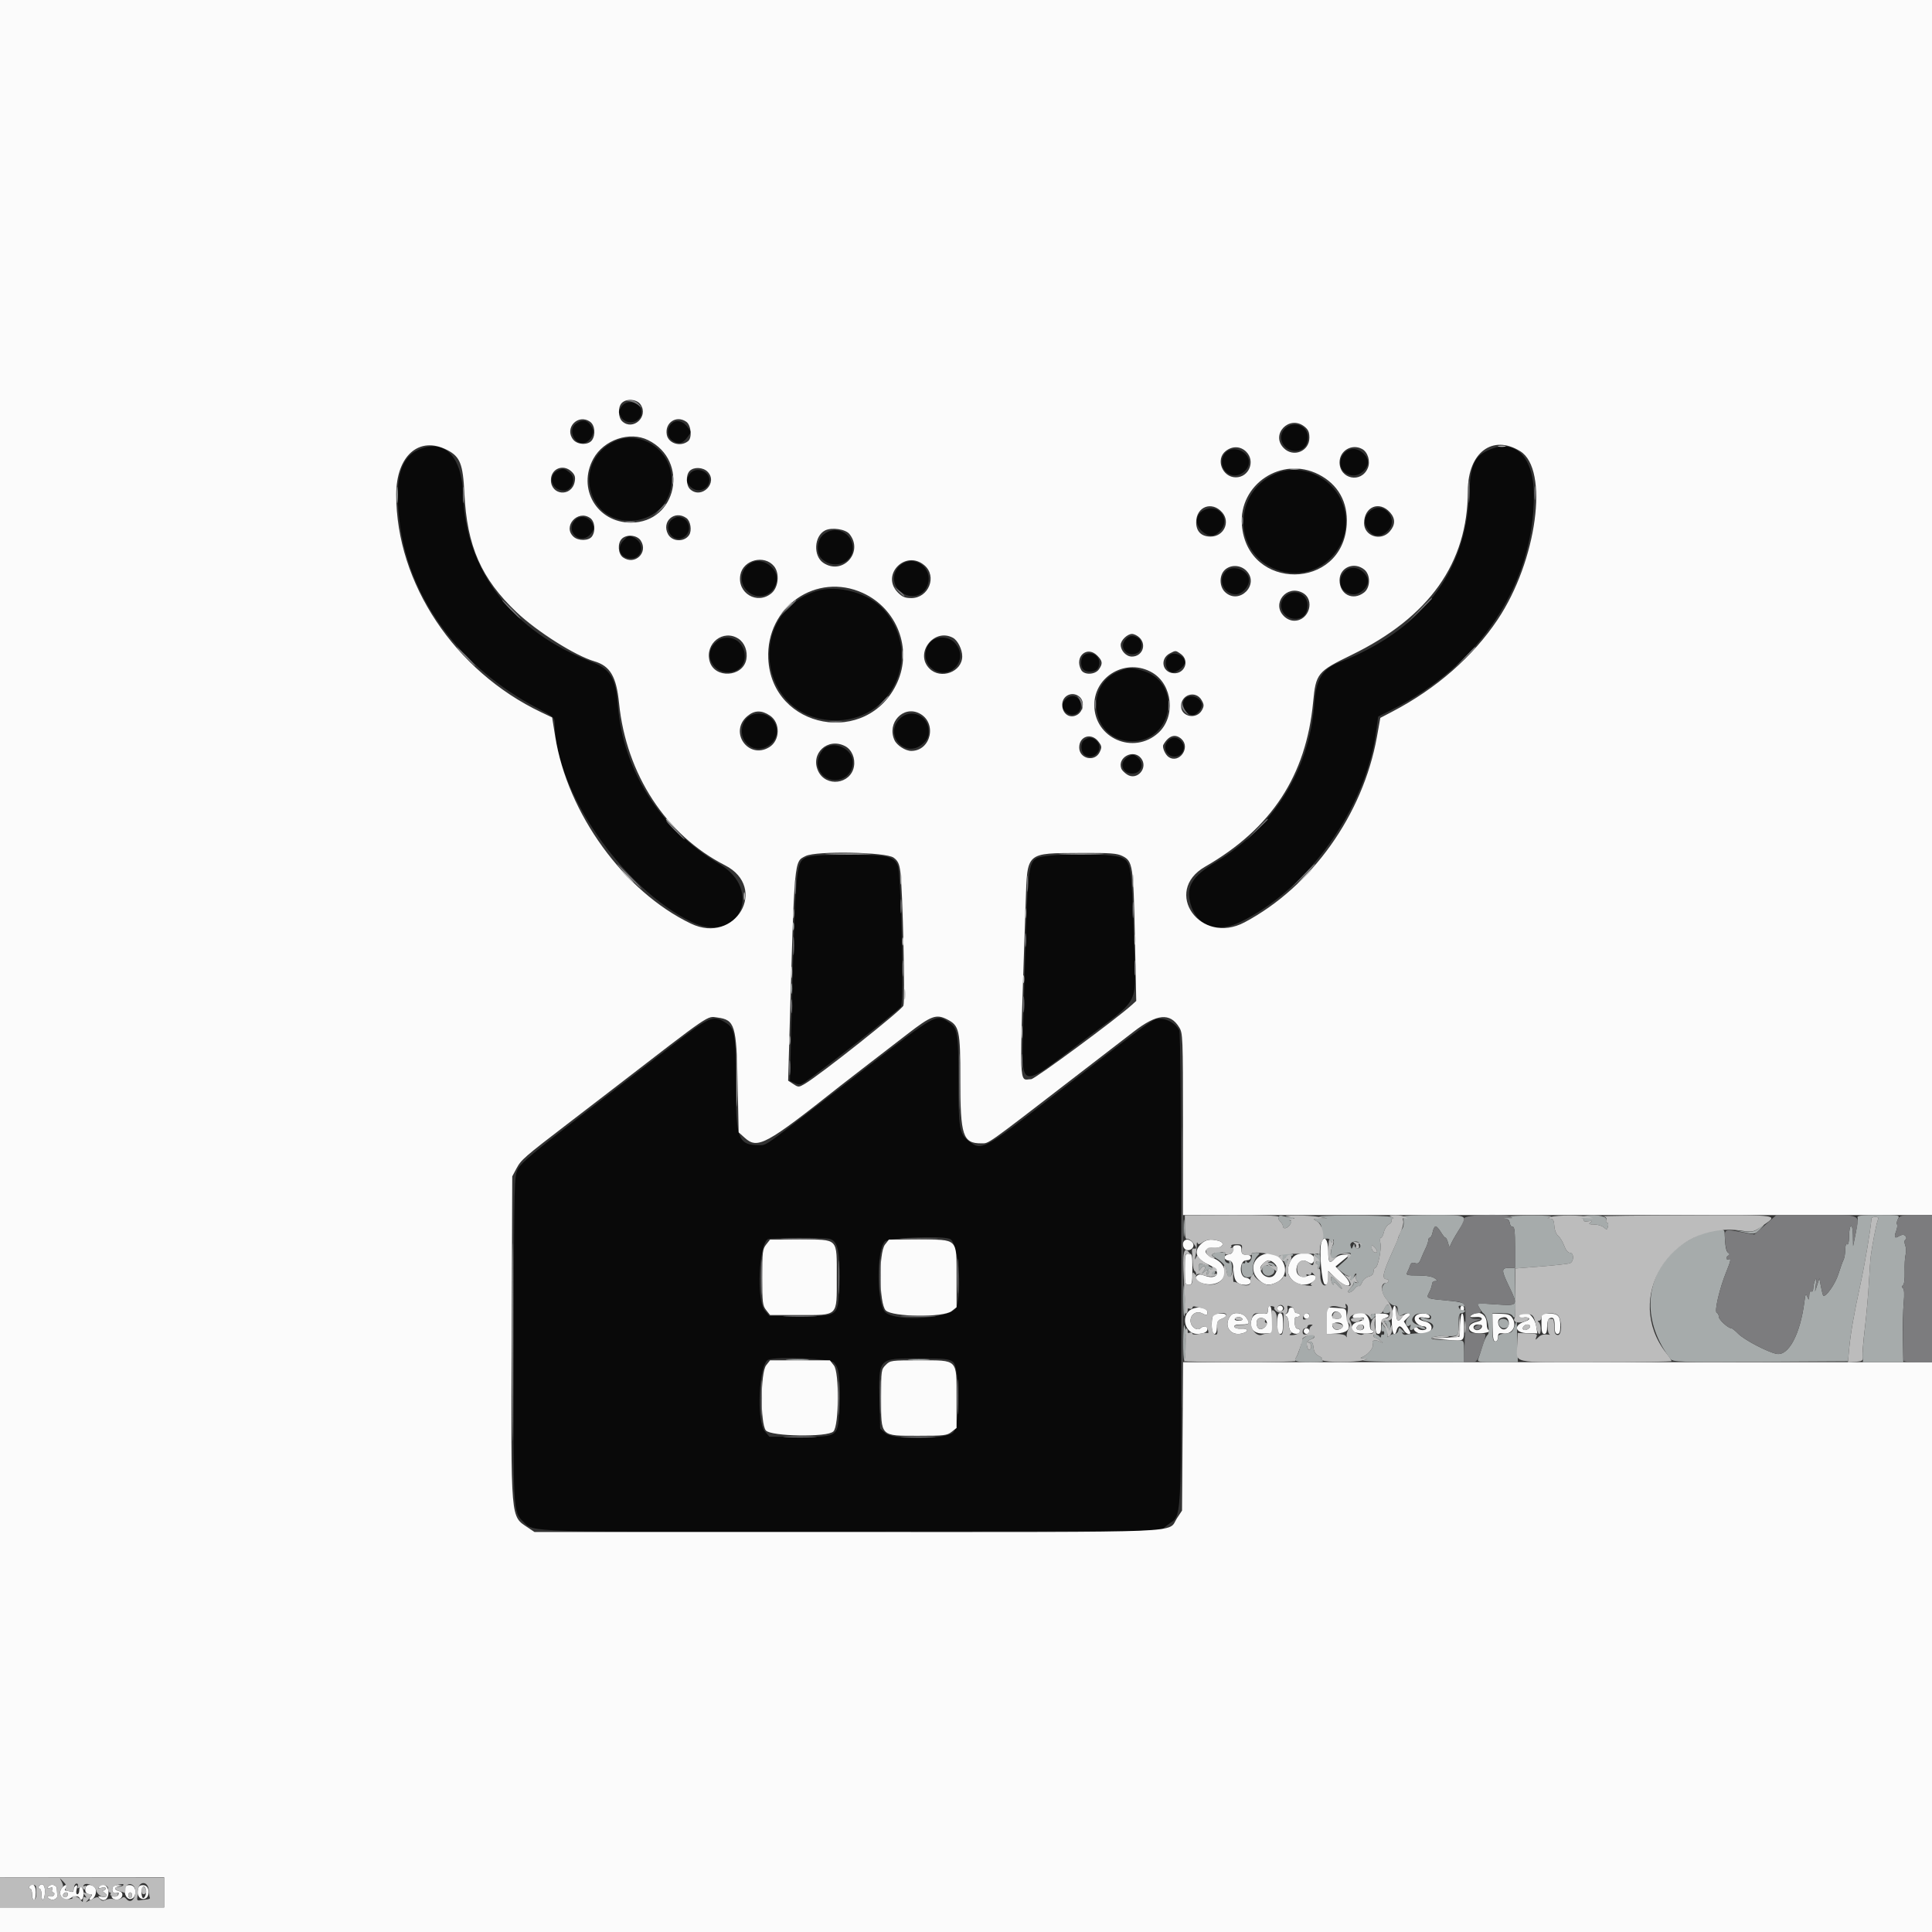 <svg id="svg" version="1.1" xmlns="http://www.w3.org/2000/svg" xmlns:xlink="http://www.w3.org/1999/xlink" width="400" height="400" viewBox="0, 0, 400,400"><rect x="0" y="0" width="400" height="400" fill="#333333" stroke="none"/><g id="svgg"><path id="path0" d="M128.646 84.225 C 128.046 85.140,128.036 85.354,128.551 86.275 C 129.636 88.218,132.813 87.529,132.813 85.352 C 132.813 83.250,129.815 82.440,128.646 84.225 M119.228 87.717 C 117.575 88.875,118.798 92.020,120.786 91.723 C 122.161 91.518,123.225 89.738,122.638 88.623 C 121.768 86.974,120.696 86.689,119.228 87.717 M138.944 87.805 C 137.964 88.888,138.102 90.489,139.239 91.234 C 140.481 92.049,141.331 91.854,142.320 90.527 L 143.121 89.453 142.323 88.379 C 141.344 87.062,139.847 86.808,138.944 87.805 M266.089 88.687 C 264.267 90.385,265.596 93.359,268.177 93.359 C 269.702 93.359,270.741 92.286,270.788 90.663 C 270.859 88.169,267.956 86.948,266.089 88.687 M127.930 91.102 C 123.590 92.641,121.147 97.085,122.244 101.443 C 124.679 111.115,139.012 109.288,139.054 99.301 C 139.078 93.575,133.192 89.237,127.930 91.102 M86.656 93.103 C 82.728 94.849,81.576 99.603,82.839 108.858 C 84.937 124.243,95.485 138.306,111.085 146.519 C 114.628 148.384,114.844 148.569,114.847 149.737 C 114.887 163.653,128.949 184.023,143.274 190.917 C 152.924 195.561,158.175 184.326,148.908 178.864 C 136.735 171.691,128.888 159.372,127.908 145.898 C 127.515 140.498,126.321 138.499,122.656 137.105 C 106.091 130.801,96.347 118.165,95.874 102.374 C 95.637 94.439,91.964 90.745,86.656 93.103 M308.654 92.995 C 305.225 94.368,304.469 95.982,304.177 102.545 C 303.465 118.592,294.199 130.531,277.344 137.119 C 273.714 138.538,272.475 140.610,272.094 145.898 C 271.120 159.401,263.624 171.355,251.614 178.557 C 246.826 181.428,245.529 183.561,246.462 187.027 C 247.745 191.790,251.830 193.301,256.847 190.866 C 270.771 184.109,282.675 167.445,284.885 151.619 L 285.341 148.354 288.080 146.979 C 306.371 137.799,317.569 120.925,317.573 102.539 C 317.575 94.810,313.910 90.889,308.654 92.995 M253.706 93.755 C 252.103 95.526,253.316 98.438,255.657 98.438 C 257.150 98.438,258.594 97.066,258.594 95.648 C 258.594 93.406,255.209 92.095,253.706 93.755 M278.153 93.998 C 276.637 95.926,277.836 98.438,280.273 98.438 C 281.677 98.438,283.203 97.013,283.203 95.703 C 283.203 94.393,281.677 92.969,280.273 92.969 C 279.323 92.969,278.741 93.251,278.153 93.998 M115.748 97.289 C 113.256 98.232,114.051 101.563,116.768 101.563 C 118.441 101.563,119.343 99.068,118.066 97.972 C 116.984 97.042,116.657 96.946,115.748 97.289 M142.796 98.134 C 141.992 99.281,142.029 99.841,142.969 100.781 C 144.421 102.233,146.875 101.332,146.875 99.346 C 146.875 97.420,143.912 96.540,142.796 98.134 M264.798 97.805 C 255.223 101.226,254.913 114.439,264.325 117.960 C 273.296 121.317,281.776 111.945,277.561 103.331 C 275.262 98.630,269.486 96.130,264.798 97.805 M249.166 105.669 C 247.300 106.683,247.370 108.974,249.309 110.332 C 250.529 111.186,251.449 111.086,252.557 109.979 C 254.987 107.549,252.207 104.016,249.166 105.669 M283.733 105.770 C 282.618 106.669,282.271 107.972,282.855 109.067 C 283.949 111.121,285.638 111.471,287.248 109.980 C 289.821 107.595,286.462 103.571,283.733 105.770 M119.006 107.746 C 117.014 109.947,119.990 112.858,122.088 110.760 C 122.826 110.022,123.026 109.520,122.836 108.880 C 122.294 107.052,120.196 106.431,119.006 107.746 M138.898 107.778 C 137.316 109.526,139.374 112.416,141.421 111.320 C 143.544 110.184,142.793 107.055,140.393 107.037 C 139.942 107.034,139.270 107.367,138.898 107.778 M170.441 110.701 C 169.192 111.775,168.928 114.231,169.931 115.441 C 172.124 118.085,176.563 116.780,176.563 113.491 C 176.563 110.268,172.890 108.594,170.441 110.701 M129.084 111.896 C 127.544 113.436,128.437 115.625,130.604 115.625 C 133.029 115.625,133.587 112.552,131.373 111.387 C 130.230 110.785,130.186 110.795,129.084 111.896 M155.512 116.545 C 153.313 117.801,152.906 120.544,154.657 122.296 C 156.848 124.486,160.309 123.343,160.798 120.268 C 161.219 117.621,157.820 115.226,155.512 116.545 M187.022 116.609 C 184.760 117.870,184.426 120.800,186.358 122.426 C 188.505 124.232,191.399 123.451,192.141 120.866 C 193.025 117.782,189.772 115.076,187.022 116.609 M253.706 118.364 C 252.063 120.180,253.391 123.047,255.874 123.047 C 257.139 123.047,258.594 121.488,258.594 120.133 C 258.594 118.000,255.160 116.758,253.706 118.364 M278.153 118.607 C 276.637 120.535,277.836 123.047,280.273 123.047 C 281.677 123.047,283.203 121.623,283.203 120.313 C 283.203 119.002,281.677 117.578,280.273 117.578 C 279.323 117.578,278.741 117.861,278.153 118.607 M168.945 122.396 C 154.343 127.206,156.973 148.381,172.266 149.131 C 184.610 149.736,191.234 135.690,183.040 126.286 C 179.995 122.791,173.330 120.951,168.945 122.396 M266.089 123.453 C 264.267 125.150,265.596 128.125,268.177 128.125 C 269.768 128.125,270.703 127.073,270.703 125.284 C 270.703 122.873,267.904 121.762,266.089 123.453 M233.022 132.406 C 231.519 134.067,233.487 136.258,235.510 135.176 C 236.589 134.599,236.628 132.610,235.573 132.045 C 234.465 131.452,233.800 131.546,233.022 132.406 M148.017 133.173 C 145.272 135.918,148.287 140.282,152.028 138.978 C 155.642 137.718,154.462 132.031,150.586 132.031 C 149.529 132.031,148.862 132.328,148.017 133.173 M193.262 132.453 C 191.333 133.577,191.029 136.662,192.696 138.187 C 196.181 141.375,200.859 136.849,197.817 133.233 C 196.742 131.955,194.713 131.608,193.262 132.453 M224.512 135.578 C 223.726 136.036,223.594 137.891,224.297 138.594 C 225.040 139.337,226.872 139.163,227.330 138.307 C 228.354 136.394,226.384 134.488,224.512 135.578 M242.094 135.645 C 240.879 136.580,241.221 138.821,242.634 139.190 C 243.456 139.405,245.313 137.976,245.313 137.127 C 245.313 135.784,243.184 134.804,242.094 135.645 M231.848 138.904 C 224.469 141.605,225.773 152.676,233.558 153.424 C 242.612 154.294,245.262 141.440,236.561 138.856 C 234.239 138.167,233.850 138.171,231.848 138.904 M220.568 144.855 C 219.708 145.805,219.753 146.601,220.715 147.472 C 221.852 148.500,223.585 147.865,223.759 146.356 C 223.995 144.309,221.938 143.341,220.568 144.855 M245.391 144.609 C 244.322 145.678,245.392 148.047,246.943 148.047 C 247.695 148.047,248.828 146.812,248.828 145.993 C 248.828 144.500,246.455 143.545,245.391 144.609 M155.637 148.033 C 153.527 148.887,152.896 151.970,154.458 153.787 C 157.080 156.834,162.079 153.698,160.536 149.974 C 159.764 148.110,157.582 147.246,155.637 148.033 M186.298 148.798 C 182.910 152.186,187.479 157.180,191.049 153.991 C 192.020 153.122,192.266 152.593,192.266 151.367 C 192.266 148.127,188.563 146.533,186.298 148.798 M224.455 153.242 C 223.612 153.858,223.731 155.793,224.647 156.366 C 226.488 157.518,228.585 155.103,227.134 153.500 C 226.330 152.611,225.436 152.525,224.455 153.242 M241.566 153.711 C 240.734 154.979,241.641 156.641,243.164 156.641 C 244.687 156.641,245.594 154.979,244.762 153.711 C 244.368 153.108,243.755 152.734,243.164 152.734 C 242.573 152.734,241.960 153.108,241.566 153.711 M170.996 154.719 C 169.921 155.345,169.060 157.339,169.331 158.573 C 170.280 162.892,176.563 162.227,176.563 157.808 C 176.563 155.281,173.218 153.425,170.996 154.719 M233.290 156.858 C 231.675 157.989,232.388 160.156,234.375 160.156 C 236.281 160.156,237.032 158.180,235.614 156.896 C 234.729 156.095,234.387 156.090,233.290 156.858 M166.925 177.523 C 164.773 178.459,164.687 179.459,163.808 213.656 L 163.548 223.788 164.570 224.254 C 165.413 224.638,165.766 224.607,166.579 224.074 C 169.258 222.319,186.075 209.137,186.539 208.429 C 187.174 207.460,186.574 181.053,185.875 179.227 C 185.127 177.271,183.661 176.952,175.527 176.968 C 170.156 176.980,167.829 177.129,166.925 177.523 M214.586 177.709 C 212.799 178.798,212.701 180.022,211.869 211.806 C 211.500 225.895,210.794 225.673,224.023 215.626 C 236.623 206.058,235.199 208.967,234.730 193.750 C 234.284 179.306,234.158 178.482,232.262 177.582 C 230.124 176.567,216.295 176.666,214.586 177.709 M139.258 216.377 C 135.391 219.367,126.791 226.002,120.147 231.122 C 110.644 238.445,107.895 240.763,107.257 241.992 C 106.456 243.534,106.444 244.005,106.341 277.083 C 106.229 313.356,106.206 312.924,108.359 315.078 C 110.564 317.283,107.917 317.205,176.488 317.094 L 240.162 316.992 241.663 315.779 C 244.806 313.238,244.537 318.168,244.537 263.123 C 244.537 231.079,244.402 213.769,244.146 213.292 C 243.437 211.967,241.745 210.938,240.277 210.938 C 238.638 210.938,239.790 210.107,217.251 227.539 C 203.551 238.135,203.204 238.317,200.591 236.263 C 198.617 234.710,198.438 233.656,198.438 223.626 C 198.438 213.681,198.296 212.874,196.323 211.581 C 193.793 209.924,193.800 209.920,179.330 221.094 C 176.686 223.135,172.126 226.656,169.195 228.919 C 158.113 237.477,158.655 237.110,157.106 237.096 C 152.820 237.054,152.349 235.788,152.346 224.278 C 152.343 213.819,152.170 212.867,150.031 211.604 C 147.607 210.172,146.850 210.507,139.258 216.377 M171.751 256.489 C 173.443 256.943,173.897 258.881,173.759 265.051 C 173.586 272.768,173.925 272.461,165.580 272.461 L 159.307 272.461 158.365 271.365 C 156.542 269.246,157.112 257.301,159.074 256.511 C 159.771 256.231,170.716 256.212,171.751 256.489 M196.662 256.493 C 198.333 257.134,199.280 266.997,198.019 270.616 C 197.213 272.927,185.732 273.785,183.323 271.714 C 181.500 270.148,181.416 258.819,183.213 257.021 C 183.994 256.241,194.889 255.812,196.662 256.493 M172.636 282.100 C 173.731 283.274,173.913 284.640,173.763 290.555 C 173.582 297.690,173.853 297.461,165.580 297.461 L 159.307 297.461 158.365 296.365 C 156.542 294.246,157.112 282.301,159.074 281.511 C 160.848 280.798,171.868 281.276,172.636 282.100 M197.320 281.997 C 198.729 283.138,198.757 295.166,197.354 296.571 C 195.899 298.027,185.004 298.160,183.354 296.741 L 182.227 295.773 182.099 290.221 C 181.888 281.074,181.729 281.250,190.191 281.250 C 195.720 281.250,196.499 281.332,197.320 281.997 " stroke="none" fill="#090909" fill-rule="evenodd"></path><path id="path1" d="M0.000 194.336 L 0.000 388.672 16.992 388.672 L 33.984 388.672 33.984 391.797 L 33.984 394.922 16.992 394.922 L 0.000 394.922 0.000 397.461 L 0.000 400.000 200.000 400.000 L 400.000 400.000 400.000 341.016 L 400.000 282.031 322.474 282.031 L 244.948 282.031 244.837 297.392 L 244.727 312.754 243.687 314.324 C 241.623 317.441,247.684 317.188,175.292 317.187 L 110.662 317.187 109.344 316.299 C 105.653 313.811,105.791 315.445,105.935 276.172 L 106.055 243.555 106.924 241.928 C 107.901 240.102,108.450 239.625,117.947 232.345 C 120.835 230.132,124.908 227.002,126.996 225.391 C 147.483 209.586,146.335 210.372,148.524 210.665 C 152.149 211.151,152.478 212.220,152.724 224.349 L 152.930 234.441 154.205 235.580 C 156.879 237.967,158.538 237.063,174.023 224.780 C 174.668 224.268,177.393 222.160,180.078 220.095 C 182.764 218.030,186.248 215.344,187.821 214.127 C 192.782 210.288,193.819 209.901,196.082 211.047 C 198.625 212.333,198.828 213.255,198.828 223.508 C 198.828 235.173,199.337 236.719,203.178 236.719 C 204.778 236.719,203.997 237.270,221.437 223.828 C 226.872 219.639,232.872 215.016,234.771 213.554 C 239.541 209.883,242.248 209.633,244.137 212.690 C 244.895 213.915,244.922 214.614,244.922 232.761 L 244.922 251.563 322.461 251.563 L 400.000 251.563 400.000 125.781 L 400.000 0.000 200.000 0.000 L 0.000 0.000 0.000 194.336 M132.651 83.786 C 134.295 86.294,131.046 89.241,128.839 87.244 C 127.956 86.445,127.899 84.266,128.739 83.426 C 129.728 82.437,131.898 82.637,132.651 83.786 M122.179 87.327 C 123.170 88.021,123.364 90.042,122.547 91.160 C 121.791 92.193,119.566 92.121,118.686 91.034 C 116.752 88.646,119.658 85.562,122.179 87.327 M142.101 87.327 C 143.084 88.016,143.332 90.622,142.480 91.320 C 140.934 92.589,138.398 91.840,138.055 90.014 C 137.586 87.514,140.041 85.884,142.101 87.327 M270.065 88.310 C 270.858 88.934,271.094 89.464,271.094 90.625 C 271.094 93.432,267.794 94.783,265.803 92.791 C 262.978 89.967,266.912 85.830,270.065 88.310 M134.180 91.118 C 142.816 95.386,140.155 108.203,130.633 108.203 C 123.607 108.203,119.458 101.145,122.853 94.967 C 125.006 91.051,130.362 89.231,134.180 91.118 M92.599 93.175 C 95.259 94.551,95.854 96.050,96.144 102.106 C 96.669 113.073,99.637 119.830,106.979 126.772 C 111.237 130.798,119.083 135.750,123.047 136.913 C 126.325 137.876,127.612 140.055,128.169 145.584 C 129.649 160.291,137.891 172.905,150.096 179.142 C 159.180 183.784,152.271 195.643,143.055 191.226 C 129.226 184.599,117.521 168.478,114.955 152.525 L 114.314 148.540 112.061 147.470 C 94.161 138.969,82.022 120.750,82.033 102.403 C 82.039 94.333,86.799 90.175,92.599 93.175 M314.745 93.419 C 320.775 97.146,318.223 116.120,310.053 128.307 C 304.912 135.976,297.373 142.563,288.300 147.313 L 285.779 148.633 285.080 152.539 C 282.193 168.655,271.539 183.592,257.681 190.954 C 248.530 195.815,240.562 184.581,249.511 179.435 C 263.257 171.530,270.420 160.608,271.873 145.335 C 272.435 139.435,272.762 139.032,279.772 135.625 C 295.923 127.774,303.882 116.557,303.901 101.622 C 303.911 93.711,308.995 89.865,314.745 93.419 M258.026 93.537 C 259.963 95.475,258.590 98.828,255.859 98.828 C 253.059 98.828,251.615 95.078,253.764 93.388 C 255.157 92.292,256.839 92.351,258.026 93.537 M282.003 92.954 C 283.193 93.590,283.772 95.501,283.197 96.890 C 281.856 100.126,277.344 99.221,277.344 95.716 C 277.344 93.314,279.873 91.814,282.003 92.954 M118.400 97.697 C 119.030 98.327,119.166 98.806,118.981 99.748 C 118.356 102.932,114.063 102.612,114.063 99.381 C 114.063 96.989,116.677 95.973,118.400 97.697 M146.484 97.656 C 148.740 99.911,145.268 103.448,142.902 101.307 C 142.019 100.508,141.962 98.329,142.801 97.489 C 143.654 96.636,145.550 96.722,146.484 97.656 M272.986 98.211 C 277.023 100.257,279.098 103.935,278.823 108.560 C 278.009 122.292,258.223 122.423,257.121 108.704 C 256.444 100.263,265.376 94.355,272.986 98.211 M253.027 106.076 C 254.795 108.084,253.372 111.094,250.656 111.094 C 248.720 111.094,247.656 110.041,247.656 108.125 C 247.656 104.902,250.904 103.663,253.027 106.076 M287.793 106.091 C 288.924 107.357,288.908 108.666,287.745 110.018 C 285.920 112.140,282.422 111.020,282.422 108.312 C 282.422 104.910,285.573 103.607,287.793 106.091 M122.179 107.249 C 123.170 107.943,123.364 109.964,122.547 111.082 C 121.879 111.995,119.734 112.023,118.749 111.132 C 116.425 109.029,119.595 105.439,122.179 107.249 M142.101 107.249 C 142.975 107.862,143.295 109.845,142.670 110.781 C 141.665 112.286,139.154 112.177,138.305 110.591 C 136.905 107.975,139.666 105.543,142.101 107.249 M175.868 110.558 C 178.879 114.276,174.492 119.176,170.497 116.558 C 168.326 115.136,168.525 110.988,170.821 109.821 C 172.187 109.127,175.048 109.544,175.868 110.558 M132.651 111.911 C 134.282 114.399,131.436 117.119,128.993 115.408 C 127.950 114.677,127.805 112.485,128.739 111.551 C 129.728 110.562,131.898 110.762,132.651 111.911 M160.254 117.225 C 161.453 118.682,161.183 121.599,159.736 122.817 C 156.787 125.298,152.570 122.808,153.283 119.005 C 153.866 115.899,158.241 114.782,160.254 117.225 M191.376 117.027 C 194.080 119.302,192.280 123.828,188.672 123.828 C 187.399 123.828,186.803 123.582,185.907 122.686 C 182.286 119.065,187.449 113.722,191.376 117.027 M258.026 118.146 C 260.876 120.997,256.577 125.349,253.638 122.588 C 252.421 121.444,252.396 119.096,253.589 117.984 C 254.792 116.864,256.817 116.938,258.026 118.146 M282.467 117.927 C 283.789 118.997,283.759 121.642,282.413 122.677 C 280.081 124.468,277.344 123.085,277.344 120.114 C 277.344 117.490,280.345 116.208,282.467 117.927 M178.660 122.778 C 185.738 126.019,188.927 134.325,185.769 141.298 C 179.697 154.709,159.740 151.021,159.064 136.364 C 158.569 125.627,169.035 118.371,178.660 122.778 M269.655 122.715 C 272.341 124.129,271.066 128.516,267.969 128.516 C 267.208 128.516,266.407 128.161,265.803 127.557 C 263.212 124.966,266.376 120.989,269.655 122.715 M235.938 132.031 C 237.453 133.547,236.473 135.938,234.337 135.938 C 233.174 135.938,232.031 134.733,232.031 133.507 C 232.031 132.574,233.407 131.250,234.375 131.250 C 234.805 131.250,235.508 131.602,235.938 132.031 M152.904 132.246 C 154.158 133.067,154.833 134.842,154.522 136.500 C 153.823 140.229,147.931 140.557,146.927 136.922 C 145.900 133.204,149.759 130.185,152.904 132.246 M197.287 132.043 C 198.281 132.575,199.219 134.442,199.219 135.888 C 199.219 139.102,194.775 140.763,192.436 138.423 C 189.291 135.279,193.353 129.937,197.287 132.043 M227.166 135.724 C 228.283 136.842,228.351 137.394,227.517 138.585 C 226.717 139.727,224.430 139.797,223.842 138.698 C 222.386 135.978,225.043 133.601,227.166 135.724 M244.444 135.374 C 246.391 136.737,245.287 139.612,242.906 139.382 C 240.580 139.157,240.119 136.347,242.228 135.260 C 243.414 134.648,243.408 134.648,244.444 135.374 M238.590 139.272 C 242.806 141.762,243.453 148.450,239.798 151.753 C 234.677 156.379,226.563 152.832,226.563 145.966 C 226.563 139.899,233.302 136.148,238.590 139.272 M223.626 144.385 C 224.588 145.347,224.246 147.312,222.994 148.011 C 221.477 148.859,219.922 147.794,219.922 145.909 C 219.922 143.906,222.207 142.966,223.626 144.385 M248.801 144.989 C 249.295 145.873,249.304 146.181,248.861 147.010 C 247.774 149.040,244.531 148.443,244.531 146.213 C 244.531 143.747,247.613 142.863,248.801 144.989 M159.415 148.157 C 161.613 149.634,161.530 153.318,159.267 154.698 C 154.941 157.336,150.849 151.532,154.731 148.266 C 156.200 147.029,157.684 146.995,159.415 148.157 M190.358 147.702 C 194.072 149.601,192.789 155.469,188.660 155.469 C 187.459 155.469,185.687 154.329,185.190 153.237 C 183.567 149.676,187.009 145.989,190.358 147.702 M227.446 153.568 C 228.128 154.487,228.153 154.718,227.677 155.717 C 226.664 157.839,223.438 157.107,223.438 154.755 C 223.438 152.389,226.004 151.629,227.446 153.568 M244.598 152.990 C 246.566 154.771,244.145 158.196,241.953 156.732 C 241.238 156.255,240.571 154.703,240.862 154.191 C 241.944 152.287,243.329 151.841,244.598 152.990 M174.964 154.474 C 176.343 155.187,177.120 156.994,176.795 158.729 C 176.110 162.381,171.001 163.024,169.405 159.660 C 167.685 156.035,171.358 152.609,174.964 154.474 M236.230 156.965 C 237.816 158.933,235.441 161.726,233.348 160.354 C 232.815 160.005,232.282 159.466,232.163 159.156 C 231.269 156.826,234.651 155.005,236.230 156.965 M185.031 177.576 C 185.911 178.229,186.189 178.820,186.411 180.506 C 186.894 184.174,187.417 207.155,187.041 208.201 C 186.712 209.116,169.825 222.516,166.633 224.395 C 165.377 225.134,165.305 225.136,164.258 224.450 L 163.178 223.742 163.435 214.703 C 164.504 177.181,164.390 178.459,166.797 177.235 C 168.980 176.125,183.442 176.396,185.031 177.576 M232.422 177.247 C 234.521 178.295,234.656 179.184,234.967 193.955 L 235.247 207.227 234.323 208.069 C 231.186 210.928,214.229 223.438,213.490 223.438 C 210.907 223.438,211.014 226.921,212.363 186.605 C 212.707 176.331,212.338 176.653,223.828 176.598 C 229.973 176.569,231.259 176.666,232.422 177.247 M158.622 257.670 C 157.886 258.605,157.813 259.223,157.813 264.453 C 157.813 269.683,157.886 270.301,158.622 271.236 L 159.432 272.266 165.415 272.266 C 173.657 272.266,173.242 272.676,173.242 264.529 C 173.242 256.167,173.701 256.641,165.593 256.641 L 159.432 256.641 158.622 257.670 M183.231 257.670 C 181.892 259.373,182.007 269.934,183.381 271.307 C 184.754 272.680,195.315 272.796,197.018 271.456 L 198.047 270.646 198.047 264.493 C 198.047 256.265,198.425 256.641,190.140 256.641 L 184.041 256.641 183.231 257.670 M245.182 256.901 C 244.687 257.396,244.924 258.511,245.577 258.762 C 246.570 259.143,247.539 258.026,246.891 257.246 C 246.364 256.611,245.622 256.461,245.182 256.901 M248.615 257.599 C 247.031 259.184,247.635 260.672,250.362 261.901 C 252.995 263.089,252.167 265.147,249.466 264.128 C 248.496 263.762,248.159 263.783,247.705 264.237 C 246.792 265.150,249.505 266.276,251.452 265.793 C 254.346 265.074,254.267 261.790,251.326 260.529 C 249.014 259.538,249.037 258.398,251.370 258.398 C 253.163 258.398,253.811 257.306,252.265 256.892 C 250.588 256.442,249.576 256.639,248.615 257.599 M273.606 257.155 C 273.053 258.597,273.636 265.812,274.316 265.942 C 274.870 266.048,275.000 265.792,275.000 264.598 L 275.000 263.123 276.481 264.569 C 279.123 267.149,280.661 266.451,278.095 263.837 L 276.503 262.215 277.989 260.990 L 279.475 259.766 278.275 259.766 C 277.570 259.766,276.782 260.089,276.367 260.547 C 275.251 261.780,275.000 261.493,275.000 258.984 C 275.000 256.708,274.187 255.641,273.606 257.155 M255.242 258.691 C 255.265 259.317,255.021 259.606,254.395 259.695 C 253.911 259.764,253.516 260.059,253.516 260.352 C 253.516 260.644,253.911 260.939,254.395 261.008 C 255.153 261.116,255.289 261.399,255.388 263.086 C 255.517 265.278,256.153 266.016,257.916 266.016 C 259.299 266.016,259.291 264.721,257.906 264.524 C 256.500 264.323,256.596 260.938,258.008 260.938 C 258.615 260.938,258.984 260.716,258.984 260.352 C 258.984 259.987,258.615 259.766,258.008 259.766 C 257.227 259.766,257.031 259.570,257.031 258.789 C 257.031 258.027,256.831 257.813,256.121 257.813 C 255.429 257.813,255.219 258.023,255.242 258.691 M245.313 262.779 C 245.313 265.755,245.375 266.016,246.094 266.016 C 246.812 266.016,246.875 265.755,246.875 262.779 C 246.875 259.803,246.812 259.542,246.094 259.542 C 245.375 259.542,245.313 259.803,245.313 262.779 M261.468 259.762 C 259.262 260.652,258.797 263.154,260.517 264.874 C 261.789 266.146,262.786 266.292,264.425 265.444 C 267.960 263.616,265.175 258.266,261.468 259.762 M268.440 259.784 C 267.236 260.267,266.294 262.544,266.775 263.809 C 267.542 265.827,270.058 266.619,271.807 265.394 C 273.104 264.486,272.296 263.581,270.719 264.176 C 269.297 264.713,268.266 263.988,268.437 262.573 C 268.602 261.209,269.684 260.601,270.754 261.269 C 271.451 261.705,271.644 261.704,271.921 261.266 C 272.817 259.853,270.610 258.913,268.440 259.784 M263.839 261.551 C 264.559 262.271,264.598 262.671,264.049 263.698 C 263.274 265.146,260.938 264.287,260.938 262.554 C 260.938 261.987,262.079 260.938,262.695 260.938 C 262.987 260.938,263.502 261.214,263.839 261.551 M262.500 271.189 C 262.500 272.024,262.360 272.110,261.264 271.949 C 259.877 271.745,258.984 272.575,258.984 274.070 C 258.984 275.463,260.026 276.209,261.801 276.084 L 263.368 275.975 263.368 273.256 C 263.368 271.609,263.197 270.480,262.934 270.392 C 262.695 270.313,262.500 270.671,262.500 271.189 M264.453 270.898 C 264.453 271.221,264.717 271.484,265.039 271.484 C 265.361 271.484,265.625 271.221,265.625 270.898 C 265.625 270.576,265.361 270.313,265.039 270.313 C 264.717 270.313,264.453 270.576,264.453 270.898 M288.210 272.168 C 287.954 275.329,288.615 277.534,289.176 275.391 C 289.288 274.961,289.566 274.609,289.793 274.609 C 290.021 274.609,290.395 274.961,290.625 275.391 C 290.855 275.820,291.315 276.172,291.647 276.172 C 292.153 276.172,292.121 275.961,291.452 274.878 L 290.652 273.584 291.507 272.730 C 292.331 271.905,292.334 271.875,291.587 271.875 C 291.161 271.875,290.593 272.227,290.325 272.656 C 289.558 273.884,289.063 273.577,289.063 271.875 C 289.063 269.688,288.392 269.918,288.210 272.168 M302.344 270.898 C 302.344 271.221,302.520 271.484,302.734 271.484 C 302.949 271.484,303.125 271.221,303.125 270.898 C 303.125 270.576,302.949 270.313,302.734 270.313 C 302.520 270.313,302.344 270.576,302.344 270.898 M246.094 271.484 C 244.493 273.085,245.630 276.172,247.820 276.172 C 249.168 276.172,250.000 275.783,250.000 275.154 C 250.000 274.542,249.178 274.427,248.613 274.959 C 247.850 275.679,246.484 274.703,246.484 273.438 C 246.484 272.096,247.735 271.311,248.900 271.921 C 249.800 272.392,250.000 272.356,250.000 271.721 C 250.000 270.507,247.238 270.340,246.094 271.484 M266.797 271.257 C 266.797 271.561,266.577 271.912,266.309 272.038 C 265.918 272.220,265.918 272.311,266.309 272.493 C 266.577 272.619,266.797 273.287,266.797 273.978 C 266.797 274.669,267.008 275.445,267.266 275.703 C 267.925 276.363,269.141 276.287,269.141 275.586 C 269.141 275.264,268.921 275.044,268.652 275.098 C 268.360 275.156,268.115 274.686,268.042 273.926 C 267.951 272.983,268.076 272.656,268.530 272.656 C 268.866 272.656,269.141 272.480,269.141 272.266 C 269.141 272.051,268.877 271.875,268.555 271.875 C 268.232 271.875,267.969 271.611,267.969 271.289 C 267.969 270.967,267.705 270.703,267.383 270.703 C 267.061 270.703,266.797 270.952,266.797 271.257 M274.609 273.438 L 274.609 276.213 276.620 276.095 C 278.806 275.966,279.646 275.253,279.114 273.979 C 278.944 273.574,278.785 272.715,278.758 272.070 C 278.713 270.939,278.640 270.894,276.660 270.780 L 274.609 270.662 274.609 273.438 M277.661 272.368 C 277.758 272.871,277.531 273.047,276.786 273.047 C 275.831 273.047,275.441 272.345,276.055 271.731 C 276.526 271.261,277.524 271.657,277.661 272.368 M250.986 272.818 C 250.893 273.266,250.853 274.204,250.897 274.901 C 251.007 276.654,251.953 276.559,251.953 274.795 C 251.953 273.686,252.143 273.346,252.930 273.047 C 254.350 272.507,254.125 271.891,252.531 271.951 C 251.473 271.990,251.116 272.191,250.986 272.818 M254.796 272.363 C 253.077 274.585,254.928 276.955,257.585 275.935 C 258.648 275.527,258.260 274.992,256.976 275.096 C 256.268 275.153,255.676 274.989,255.576 274.707 C 255.456 274.368,255.891 274.219,256.999 274.219 C 258.756 274.219,258.884 274.026,257.986 272.743 C 257.311 271.779,255.422 271.554,254.796 272.363 M264.453 274.023 C 264.453 275.673,264.589 276.172,265.039 276.172 C 265.489 276.172,265.625 275.673,265.625 274.023 C 265.625 272.374,265.489 271.875,265.039 271.875 C 264.589 271.875,264.453 272.374,264.453 274.023 M269.922 272.461 C 269.922 272.783,270.186 273.047,270.508 273.047 C 270.830 273.047,271.094 272.783,271.094 272.461 C 271.094 272.139,270.830 271.875,270.508 271.875 C 270.186 271.875,269.922 272.139,269.922 272.461 M280.339 272.135 C 279.727 272.747,280.163 273.090,281.250 272.852 C 281.942 272.699,282.422 272.754,282.422 272.985 C 282.422 273.200,281.909 273.488,281.283 273.626 C 280.007 273.906,279.455 274.835,280.100 275.613 C 280.580 276.191,284.375 276.307,284.375 275.744 C 284.375 275.550,284.199 275.391,283.984 275.391 C 283.770 275.391,283.594 274.878,283.594 274.251 C 283.594 272.156,281.608 270.866,280.339 272.135 M284.766 274.063 C 284.766 275.677,284.903 276.172,285.352 276.172 C 285.772 276.172,285.938 275.743,285.938 274.655 C 285.938 273.467,286.107 273.094,286.719 272.934 C 287.994 272.600,287.608 271.953,286.133 271.953 L 284.766 271.953 284.766 274.063 M292.993 272.610 C 292.559 273.422,293.639 274.609,294.813 274.609 C 295.088 274.609,295.313 274.785,295.313 275.000 C 295.313 275.512,293.868 275.506,293.551 274.994 C 293.416 274.775,293.133 274.703,292.923 274.833 C 292.263 275.241,293.381 276.172,294.531 276.172 C 296.761 276.172,297.094 274.009,294.931 273.576 C 294.281 273.446,293.750 273.164,293.750 272.949 C 293.750 272.721,294.251 272.659,294.953 272.799 C 295.817 272.972,296.112 272.903,295.997 272.555 C 295.714 271.691,293.463 271.733,292.993 272.610 M302.265 274.316 L 302.148 276.758 299.414 276.953 L 296.680 277.148 299.609 277.400 C 303.268 277.713,303.125 277.828,303.125 274.586 C 303.125 271.212,302.423 270.992,302.265 274.316 M304.688 272.266 C 304.065 272.668,304.358 272.784,305.724 272.676 C 307.038 272.573,307.173 273.344,305.890 273.626 C 303.168 274.224,303.792 276.245,306.640 276.055 C 307.998 275.964,309.403 275.391,308.268 275.391 C 308.013 275.391,307.813 274.823,307.813 274.102 C 307.813 272.114,306.298 271.225,304.688 272.266 M309.026 274.847 C 309.059 277.031,309.202 277.734,309.613 277.734 C 309.921 277.734,310.156 277.341,310.156 276.825 C 310.156 276.044,310.316 275.940,311.293 276.083 C 312.959 276.328,314.087 274.603,313.244 273.100 C 312.757 272.231,312.379 272.062,310.825 272.015 L 308.983 271.960 309.026 274.847 M314.274 272.239 C 313.964 272.741,314.645 273.099,315.376 272.818 C 315.707 272.691,316.197 272.722,316.464 272.887 C 316.784 273.085,316.491 273.341,315.603 273.640 C 313.252 274.432,313.683 275.962,316.276 276.027 L 318.295 276.077 318.077 274.660 C 317.694 272.158,315.276 270.619,314.274 272.239 M319.141 274.063 C 319.141 275.677,319.278 276.172,319.727 276.172 C 320.147 276.172,320.313 275.742,320.313 274.651 C 320.313 273.707,320.520 273.051,320.860 272.920 C 321.657 272.615,321.875 272.992,321.875 274.674 C 321.875 275.745,322.042 276.172,322.461 276.172 C 322.893 276.172,323.047 275.721,323.047 274.462 C 323.047 272.436,322.572 271.948,320.605 271.951 L 319.141 271.953 319.141 274.063 M257.227 273.047 C 257.364 273.269,257.028 273.438,256.445 273.438 C 255.863 273.438,255.527 273.269,255.664 273.047 C 255.797 272.832,256.148 272.656,256.445 272.656 C 256.742 272.656,257.094 272.832,257.227 273.047 M262.258 273.652 C 262.534 274.372,261.460 275.417,260.731 275.137 C 260.031 274.868,259.965 273.179,260.645 272.942 C 261.324 272.705,262.010 273.007,262.258 273.652 M312.319 273.481 C 312.689 274.649,311.606 275.717,310.762 275.016 C 310.034 274.412,309.966 273.189,310.645 272.915 C 311.618 272.522,312.062 272.672,312.319 273.481 M277.957 274.262 C 278.276 274.779,277.391 275.432,276.567 275.288 C 276.247 275.232,275.927 274.881,275.855 274.507 C 275.704 273.725,277.496 273.517,277.957 274.262 M282.422 274.805 C 282.422 275.130,282.075 275.391,281.641 275.391 C 280.862 275.391,280.625 274.974,281.120 274.479 C 281.596 274.003,282.422 274.210,282.422 274.805 M306.782 274.805 C 306.658 275.127,306.224 275.391,305.818 275.391 C 305.411 275.391,305.078 275.127,305.078 274.805 C 305.078 274.442,305.446 274.219,306.042 274.219 C 306.739 274.219,306.944 274.381,306.782 274.805 M316.797 274.622 C 316.797 275.089,315.695 275.591,315.374 275.270 C 315.032 274.927,315.612 274.219,316.234 274.219 C 316.544 274.219,316.797 274.400,316.797 274.622 M269.922 275.586 C 269.922 275.908,270.186 276.172,270.508 276.172 C 270.830 276.172,271.094 275.908,271.094 275.586 C 271.094 275.264,270.830 275.000,270.508 275.000 C 270.186 275.000,269.922 275.264,269.922 275.586 M158.622 282.670 C 157.440 284.173,157.390 294.705,158.559 296.148 C 159.579 297.407,171.320 297.597,172.545 296.374 C 173.719 295.201,173.807 284.169,172.654 282.703 L 171.818 281.641 165.625 281.641 L 159.432 281.641 158.622 282.670 M183.381 282.599 C 182.447 283.533,182.422 283.715,182.422 289.453 C 182.422 297.498,182.192 297.266,190.164 297.266 C 195.465 297.266,196.081 297.193,197.018 296.456 L 198.047 295.646 198.047 289.493 C 198.047 281.281,198.402 281.641,190.289 281.641 C 184.493 281.641,184.315 281.665,183.381 282.599 M6.055 390.625 C 5.922 390.840,5.999 391.016,6.227 391.016 C 6.454 391.016,6.641 391.543,6.641 392.188 C 6.641 392.832,6.816 393.359,7.031 393.359 C 7.246 393.359,7.422 392.656,7.422 391.797 C 7.422 390.277,6.669 389.631,6.055 390.625 M8.008 390.625 C 7.875 390.840,7.953 391.016,8.180 391.016 C 8.408 391.016,8.594 391.543,8.594 392.188 C 8.594 393.936,9.208 393.603,9.314 391.797 C 9.405 390.269,8.647 389.590,8.008 390.625 M9.920 390.691 C 9.726 391.004,9.856 391.065,10.331 390.882 C 10.846 390.684,10.966 390.768,10.798 391.207 C 10.673 391.531,10.756 391.797,10.982 391.797 C 11.208 391.797,11.316 392.017,11.222 392.285 C 11.129 392.554,10.718 392.715,10.311 392.643 C 9.749 392.544,9.678 392.624,10.017 392.973 C 10.652 393.626,11.923 393.284,11.865 392.475 C 11.838 392.102,11.794 391.445,11.768 391.016 C 11.714 390.152,10.396 389.920,9.920 390.691 M12.969 390.703 C 11.680 391.992,12.985 393.976,14.500 393.030 C 15.444 392.440,16.291 392.455,16.539 393.066 C 16.875 393.893,17.486 392.661,17.278 391.576 C 17.060 390.432,16.406 390.305,16.406 391.406 C 16.406 391.836,16.227 392.188,16.008 392.188 C 15.773 392.188,15.716 391.765,15.870 391.153 C 16.053 390.424,15.997 390.200,15.682 390.394 C 15.436 390.547,15.234 390.943,15.234 391.276 C 15.234 391.667,15.016 391.797,14.616 391.643 C 14.277 391.513,13.816 391.406,13.592 391.406 C 13.346 391.406,13.377 391.175,13.672 390.820 C 14.248 390.126,13.646 390.025,12.969 390.703 M17.737 390.774 C 17.443 391.541,17.849 392.188,18.626 392.188 C 19.124 392.188,19.147 392.295,18.750 392.773 C 18.479 393.100,18.436 393.359,18.654 393.359 C 19.338 393.359,19.986 392.262,19.854 391.330 C 19.703 390.264,18.095 389.841,17.737 390.774 M20.496 390.645 C 20.300 390.962,20.465 391.020,21.045 390.836 C 21.537 390.680,21.875 390.742,21.875 390.989 C 21.875 391.219,21.655 391.412,21.387 391.418 C 21.118 391.425,21.210 391.611,21.590 391.833 C 22.510 392.368,22.103 392.951,20.996 392.684 C 20.314 392.519,20.217 392.579,20.564 392.952 C 21.434 393.888,22.461 393.259,22.461 391.791 C 22.461 390.374,21.139 389.603,20.496 390.645 M23.342 390.723 C 23.044 391.530,23.448 392.159,24.102 391.908 C 24.518 391.748,24.654 391.850,24.524 392.223 C 24.419 392.526,24.000 392.715,23.592 392.643 C 23.031 392.544,22.959 392.624,23.298 392.973 C 23.923 393.616,25.159 393.296,25.322 392.448 C 25.410 391.992,25.169 391.666,24.643 391.528 C 23.571 391.248,23.604 390.723,24.707 390.510 C 25.490 390.359,25.474 390.335,24.554 390.288 C 23.986 390.258,23.440 390.454,23.342 390.723 M26.062 390.505 C 25.463 391.534,26.009 393.164,26.953 393.164 C 28.316 393.164,28.441 390.503,27.088 390.310 C 26.625 390.244,26.163 390.332,26.062 390.505 M28.678 390.765 C 28.194 392.026,28.673 393.164,29.688 393.164 C 31.081 393.164,31.170 390.502,29.783 390.305 C 29.270 390.232,28.809 390.423,28.678 390.765 M30.177 391.113 C 30.403 391.786,30.062 392.969,29.642 392.969 C 29.452 392.969,29.297 392.441,29.297 391.797 C 29.297 390.628,29.866 390.187,30.177 391.113 M14.063 392.122 C 14.063 392.631,13.598 392.969,13.220 392.736 C 12.816 392.486,13.165 391.797,13.695 391.797 C 13.897 391.797,14.063 391.943,14.063 392.122 M27.344 392.383 C 27.344 392.705,27.168 392.969,26.953 392.969 C 26.738 392.969,26.563 392.705,26.563 392.383 C 26.563 392.061,26.738 391.797,26.953 391.797 C 27.168 391.797,27.344 392.061,27.344 392.383 " stroke="none" fill="#fbfbfb" fill-rule="evenodd"></path><path id="path2" d="M82.159 102.539 C 82.161 104.043,82.232 104.610,82.316 103.800 C 82.401 102.989,82.399 101.759,82.313 101.066 C 82.227 100.372,82.158 101.035,82.159 102.539 M164.153 191.797 C 164.153 192.549,164.234 192.856,164.332 192.480 C 164.430 192.104,164.430 191.489,164.332 191.113 C 164.234 190.737,164.153 191.045,164.153 191.797 M163.778 204.688 C 163.778 205.654,163.854 206.050,163.948 205.566 C 164.041 205.083,164.041 204.292,163.948 203.809 C 163.854 203.325,163.778 203.721,163.778 204.688 M245.053 254.297 C 245.053 255.908,245.122 256.567,245.206 255.762 C 245.291 254.956,245.291 253.638,245.206 252.832 C 245.122 252.026,245.053 252.686,245.053 254.297 M264.684 251.895 C 264.553 252.107,264.711 252.546,265.035 252.870 C 265.360 253.195,265.625 253.648,265.625 253.878 C 265.625 254.580,266.579 254.345,267.097 253.516 C 267.488 252.890,267.487 252.727,267.093 252.695 C 266.823 252.674,267.041 252.516,267.578 252.344 C 268.514 252.044,268.503 252.029,267.317 251.992 C 266.636 251.971,265.819 251.853,265.501 251.731 C 265.183 251.609,264.815 251.683,264.684 251.895 M273.242 251.953 L 274.805 252.233 273.242 252.294 C 271.715 252.354,271.702 252.367,272.656 252.853 C 273.458 253.262,273.633 253.638,273.633 254.951 C 273.633 256.379,273.727 256.541,274.512 256.454 C 275.098 256.390,275.393 256.567,275.397 256.987 C 275.402 257.537,275.451 257.542,275.781 257.031 C 276.113 256.518,276.161 256.522,276.166 257.064 C 276.169 257.404,276.040 257.814,275.880 257.974 C 275.719 258.135,275.564 258.864,275.536 259.594 L 275.484 260.921 276.467 260.148 C 277.379 259.430,279.688 259.057,279.688 259.627 C 279.688 259.765,279.028 260.467,278.223 261.187 L 276.758 262.495 277.907 263.451 C 278.539 263.977,279.225 264.302,279.432 264.174 C 279.639 264.046,279.695 264.125,279.557 264.349 C 279.419 264.572,279.573 264.977,279.900 265.249 C 280.425 265.685,280.394 265.849,279.632 266.660 C 279.005 267.328,278.925 267.578,279.338 267.578 C 279.650 267.578,280.152 267.236,280.454 266.818 C 280.755 266.400,281.146 266.147,281.322 266.255 C 281.498 266.364,281.805 266.026,282.003 265.503 C 282.206 264.971,282.808 264.441,283.370 264.300 C 284.026 264.135,284.375 263.779,284.375 263.274 C 284.375 262.848,284.533 262.500,284.727 262.500 C 285.261 262.500,286.057 258.704,285.796 257.399 C 285.670 256.767,285.724 256.250,285.916 256.250 C 286.109 256.250,286.382 255.721,286.524 255.075 C 286.666 254.429,287.124 253.717,287.543 253.493 C 287.961 253.269,288.200 252.919,288.074 252.715 C 287.948 252.511,288.075 252.331,288.356 252.316 C 288.637 252.301,288.516 252.138,288.086 251.953 C 287.656 251.768,283.789 251.630,279.492 251.645 C 275.060 251.661,272.356 251.794,273.242 251.953 M290.582 251.855 C 290.558 252.017,290.572 252.553,290.612 253.048 C 290.653 253.543,290.518 254.158,290.313 254.415 C 290.107 254.672,289.805 255.322,289.640 255.859 C 289.475 256.396,288.862 257.891,288.278 259.180 C 286.266 263.616,286.022 264.844,287.151 264.844 C 287.343 264.844,287.500 265.020,287.500 265.234 C 287.500 265.449,287.255 265.625,286.956 265.625 C 286.657 265.625,286.302 266.068,286.166 266.610 C 285.873 267.776,287.657 270.312,288.770 270.312 C 289.270 270.312,289.453 270.629,289.453 271.498 C 289.453 272.573,289.528 272.644,290.255 272.255 C 291.640 271.513,292.378 271.921,291.448 272.915 C 290.686 273.730,291.175 275.101,291.951 274.325 C 292.104 274.172,292.113 274.350,291.971 274.719 C 291.682 275.472,292.197 275.616,292.849 274.964 C 293.151 274.661,293.500 274.657,294.047 274.950 C 294.472 275.177,294.939 275.243,295.085 275.097 C 295.231 274.951,294.683 274.644,293.867 274.415 C 292.336 273.985,291.979 273.251,292.858 272.339 C 293.542 271.630,296.289 271.883,296.289 272.656 C 296.289 273.261,296.001 273.297,294.824 272.839 C 294.448 272.692,294.141 272.745,294.141 272.956 C 294.141 273.167,294.680 273.448,295.339 273.579 C 297.791 274.070,296.790 275.964,294.042 276.033 C 292.806 276.064,291.537 276.188,291.222 276.309 C 290.908 276.430,290.529 276.333,290.382 276.094 C 290.206 275.810,290.302 275.769,290.662 275.976 C 290.964 276.150,290.859 275.940,290.430 275.511 C 289.685 274.766,289.643 274.763,289.524 275.451 C 289.455 275.847,289.095 276.172,288.723 276.172 C 288.351 276.172,287.848 276.371,287.605 276.614 C 287.277 276.942,287.187 276.895,287.255 276.430 C 287.306 276.085,287.469 275.682,287.619 275.532 C 287.768 275.383,287.891 274.838,287.891 274.322 C 287.891 272.861,286.177 273.248,286.005 274.749 C 285.935 275.362,286.038 275.766,286.233 275.645 C 286.429 275.524,286.589 275.673,286.589 275.977 C 286.589 276.280,286.442 276.438,286.263 276.327 C 286.084 276.216,285.935 276.356,285.932 276.637 C 285.928 276.949,285.814 276.996,285.639 276.758 C 285.243 276.220,284.375 276.085,284.375 276.562 C 284.375 276.777,284.517 276.953,284.691 276.953 C 284.865 276.953,285.348 277.226,285.765 277.561 C 286.492 278.143,286.487 278.150,285.636 277.738 C 284.615 277.242,283.925 277.515,284.224 278.296 C 284.469 278.935,283.326 280.409,282.227 280.872 C 281.506 281.175,281.522 281.206,282.422 281.271 C 283.341 281.338,283.329 281.360,282.227 281.641 C 281.582 281.805,286.021 281.960,292.090 281.985 L 303.125 282.031 303.125 279.781 C 303.125 277.591,303.097 277.531,302.051 277.517 C 297.310 277.450,295.934 277.308,296.484 276.940 C 296.807 276.724,297.773 276.567,298.633 276.591 C 302.131 276.689,301.953 276.817,301.953 274.219 C 301.953 272.438,302.088 271.875,302.516 271.875 C 302.826 271.875,303.175 271.719,303.293 271.528 C 303.411 271.338,303.220 271.206,302.870 271.236 C 302.519 271.265,302.146 271.043,302.041 270.742 C 301.903 270.350,302.078 270.254,302.653 270.404 C 303.212 270.551,303.397 270.458,303.260 270.101 C 303.138 269.784,302.064 269.495,300.457 269.348 C 295.191 268.865,295.226 268.878,295.898 267.580 C 296.220 266.956,296.484 266.173,296.484 265.840 C 296.484 265.507,296.782 265.234,297.145 265.234 C 297.721 265.234,297.709 265.161,297.047 264.661 C 296.559 264.292,295.349 264.083,293.649 264.075 C 291.258 264.064,291.043 263.998,291.374 263.379 C 291.575 263.003,291.840 262.376,291.962 261.985 C 292.119 261.482,292.412 261.347,292.964 261.522 C 293.570 261.714,293.839 261.524,294.170 260.670 C 294.405 260.065,294.846 259.073,295.150 258.464 C 295.454 257.856,295.703 257.109,295.703 256.804 C 295.703 256.499,295.857 256.250,296.045 256.250 C 296.233 256.250,296.492 255.723,296.621 255.078 C 296.750 254.434,297.026 253.906,297.234 253.906 C 297.442 253.906,297.924 254.434,298.304 255.078 C 298.685 255.723,299.115 256.250,299.261 256.250 C 299.406 256.250,299.651 256.733,299.804 257.324 C 300.064 258.320,300.106 258.340,300.390 257.600 C 300.559 257.160,301.243 255.939,301.911 254.887 C 304.033 251.541,304.065 251.563,296.875 251.563 C 293.438 251.563,290.606 251.694,290.582 251.855 M311.523 251.953 C 310.352 252.251,310.352 252.251,311.399 252.298 C 312.166 252.331,312.481 252.578,312.580 253.223 C 312.654 253.706,312.929 254.058,313.193 254.004 C 313.548 253.932,313.672 255.017,313.672 258.203 L 313.672 262.500 312.523 262.500 C 310.824 262.500,310.798 262.926,312.303 266.067 C 314.387 270.415,314.419 270.365,309.719 270.057 L 305.766 269.798 306.262 270.739 C 306.534 271.256,306.939 271.798,307.161 271.942 C 307.924 272.439,308.581 275.896,307.999 276.353 C 307.714 276.576,307.222 277.637,306.904 278.711 C 306.586 279.785,306.202 280.972,306.051 281.348 C 305.799 281.974,306.133 282.031,310.017 282.031 L 314.258 282.032 314.186 279.004 C 314.147 277.339,314.093 275.361,314.066 274.609 L 314.018 273.242 313.552 274.609 C 313.144 275.807,312.904 275.992,311.621 276.098 C 310.474 276.193,310.156 276.383,310.156 276.977 C 310.156 277.393,309.893 277.734,309.570 277.734 C 309.102 277.734,308.984 277.148,308.984 274.805 L 308.984 271.875 310.918 271.875 C 312.348 271.875,312.956 272.053,313.250 272.559 C 313.734 273.390,313.833 271.990,313.688 266.373 L 313.591 262.630 319.003 262.208 C 321.979 261.976,324.700 261.672,325.049 261.534 C 325.910 261.192,325.894 259.375,325.030 259.375 C 324.630 259.375,324.172 258.813,323.853 257.929 C 323.565 257.134,323.006 256.211,322.610 255.879 C 322.189 255.525,321.854 254.665,321.803 253.809 C 321.733 252.637,321.555 252.336,320.916 252.305 C 320.233 252.272,320.259 252.220,321.094 251.953 C 322.363 251.547,313.121 251.547,311.523 251.953 M327.344 251.953 C 326.380 252.262,326.379 252.266,327.269 252.305 C 327.765 252.326,328.078 252.494,327.965 252.678 C 327.851 252.862,328.236 252.936,328.820 252.843 C 329.652 252.710,329.756 252.763,329.297 253.088 C 328.836 253.415,328.996 253.505,330.047 253.510 C 330.782 253.513,331.683 253.786,332.049 254.117 C 332.652 254.664,332.732 254.646,332.922 253.922 C 333.036 253.484,332.952 253.125,332.734 253.125 C 332.516 253.125,332.432 252.881,332.547 252.582 C 332.895 251.674,329.499 251.263,327.344 251.953 M384.581 252.051 C 384.681 252.319,384.516 253.770,384.215 255.273 L 383.667 258.008 383.624 255.664 C 383.575 252.921,382.828 253.395,382.818 256.175 C 382.815 257.197,382.659 257.764,382.422 257.617 C 382.189 257.473,382.031 257.940,382.031 258.771 C 382.031 259.539,381.873 260.472,381.680 260.845 C 381.486 261.218,381.003 262.563,380.605 263.834 C 379.976 265.845,377.948 268.703,377.480 268.236 C 377.393 268.148,377.179 267.305,377.004 266.363 L 376.687 264.648 376.238 266.016 L 375.790 267.383 375.972 265.820 C 376.104 264.681,376.058 264.469,375.799 265.039 C 375.605 265.469,375.433 266.226,375.418 266.722 C 375.403 267.219,375.215 267.516,375.000 267.383 C 374.777 267.245,374.598 267.612,374.582 268.239 C 374.558 269.204,374.514 269.242,374.219 268.555 C 373.872 267.748,373.794 267.868,373.581 269.531 C 372.720 276.248,370.288 280.796,367.822 280.303 C 365.949 279.928,361.122 277.401,359.900 276.154 C 359.289 275.531,358.650 275.017,358.480 275.011 C 357.771 274.986,355.859 273.239,355.859 272.615 C 355.859 272.244,355.672 271.878,355.444 271.802 C 354.870 271.610,356.029 266.659,357.459 263.192 C 358.287 261.184,358.430 260.526,358.002 260.690 C 357.331 260.948,357.211 260.333,357.854 259.935 C 358.159 259.747,358.138 259.576,357.784 259.357 C 357.356 259.093,357.165 257.985,357.053 255.121 C 356.978 253.220,349.617 255.985,346.436 259.110 C 340.355 265.083,340.125 273.865,345.855 281.352 C 346.346 281.993,347.594 282.032,364.499 281.938 L 382.617 281.836 382.860 279.102 C 383.124 276.134,383.878 271.837,385.155 266.016 C 386.103 261.692,387.250 254.885,387.475 252.246 C 387.489 252.085,387.847 251.953,388.272 251.953 C 388.910 251.953,388.986 252.105,388.712 252.832 C 388.419 253.608,387.542 258.212,387.280 260.352 C 387.227 260.781,387.071 263.154,386.933 265.625 C 386.794 268.096,386.421 272.314,386.103 275.000 C 385.785 277.686,385.568 280.366,385.621 280.957 L 385.717 282.031 389.888 282.031 L 394.058 282.031 393.969 277.261 C 393.920 274.638,393.997 271.254,394.140 269.742 C 394.311 267.929,394.256 266.892,393.977 266.699 C 393.676 266.490,393.678 266.322,393.987 266.113 C 394.244 265.939,394.387 264.789,394.340 263.281 C 394.296 261.885,394.384 260.301,394.537 259.762 C 394.689 259.223,394.657 258.358,394.465 257.840 C 394.249 257.255,394.261 256.807,394.498 256.661 C 394.941 256.387,394.523 255.629,393.945 255.657 C 393.730 255.667,393.323 255.823,393.040 256.002 C 392.279 256.485,392.115 256.101,392.570 254.904 C 392.792 254.319,392.877 253.683,392.758 253.491 C 392.639 253.299,392.732 252.786,392.964 252.352 C 393.377 251.581,393.281 251.563,388.893 251.563 C 385.462 251.563,384.442 251.678,384.581 252.051 M364.084 254.336 C 363.312 254.979,362.754 255.094,361.155 254.936 L 359.180 254.741 361.259 255.165 C 363.254 255.571,363.382 255.546,364.376 254.552 C 365.599 253.329,365.438 253.209,364.084 254.336 M281.543 257.523 C 281.762 258.172,281.610 258.464,281.055 258.464 C 280.732 258.464,280.456 258.185,280.441 257.845 C 280.421 257.387,280.336 257.424,280.116 257.987 C 279.834 258.708,279.807 258.702,279.590 257.871 C 279.366 257.014,281.258 256.677,281.543 257.523 M285.061 259.210 C 284.677 259.594,283.984 259.004,283.984 258.292 C 283.984 257.695,284.036 257.696,284.645 258.305 C 285.008 258.669,285.195 259.075,285.061 259.210 M251.681 258.846 C 251.828 259.092,251.652 259.407,251.289 259.546 C 250.739 259.757,250.821 259.916,251.780 260.500 C 253.262 261.404,253.799 262.080,253.966 263.251 C 254.224 265.051,255.078 264.649,255.078 262.728 C 255.078 261.728,254.895 260.938,254.664 260.938 C 254.437 260.938,254.358 261.111,254.489 261.324 C 254.629 261.550,254.462 261.608,254.086 261.463 C 253.643 261.294,253.492 260.882,253.601 260.141 C 253.715 259.366,253.614 259.121,253.242 259.264 C 252.957 259.373,252.429 259.223,252.068 258.930 C 251.708 258.638,251.533 258.600,251.681 258.846 M272.855 259.381 C 273.094 259.768,272.991 259.828,272.449 259.620 C 271.766 259.358,271.761 259.383,272.380 260.067 C 272.886 260.626,272.930 260.898,272.573 261.255 C 272.215 261.613,272.226 261.719,272.620 261.719 C 272.921 261.719,273.035 261.968,272.898 262.325 C 272.770 262.658,272.818 262.837,273.005 262.721 C 273.500 262.415,273.464 259.438,272.962 259.127 C 272.687 258.957,272.649 259.047,272.855 259.381 M259.111 259.668 C 259.485 260.303,258.576 261.931,258.189 261.319 C 257.921 260.895,257.823 260.877,257.818 261.254 C 257.815 261.535,257.637 261.656,257.422 261.523 C 256.956 261.236,256.901 263.252,257.354 263.967 C 257.932 264.876,259.650 264.416,259.457 263.404 C 259.229 262.215,259.628 260.740,260.380 259.988 C 260.937 259.431,260.899 259.375,259.966 259.375 C 259.401 259.375,259.016 259.507,259.111 259.668 M265.062 259.728 C 264.935 259.934,265.022 260.220,265.255 260.365 C 265.489 260.509,265.815 260.991,265.979 261.437 C 266.278 262.244,266.280 262.244,266.502 261.396 C 266.641 260.863,266.573 260.639,266.319 260.796 C 266.090 260.938,265.996 260.810,266.103 260.504 C 266.207 260.205,266.568 260.010,266.906 260.069 C 267.243 260.128,267.609 260.032,267.719 259.854 C 267.828 259.677,267.328 259.491,266.606 259.443 C 265.884 259.394,265.189 259.523,265.062 259.728 M248.185 262.391 C 248.131 263.253,248.165 263.269,248.641 262.618 C 248.924 262.232,249.282 262.043,249.438 262.198 C 249.593 262.354,249.476 262.793,249.177 263.174 C 248.672 263.818,248.687 263.825,249.390 263.281 C 250.080 262.747,250.123 262.757,249.882 263.399 C 249.714 263.847,249.769 264.010,250.031 263.848 C 250.258 263.708,250.353 263.356,250.242 263.066 C 250.113 262.730,250.241 262.617,250.599 262.754 C 251.024 262.917,251.060 263.151,250.751 263.729 C 250.381 264.420,250.415 264.444,251.133 263.996 C 252.137 263.369,251.435 262.441,249.510 261.850 C 248.332 261.489,248.238 261.527,248.185 262.391 M261.812 261.782 C 260.553 263.041,262.014 264.888,263.442 263.844 C 264.281 263.231,263.727 262.136,262.550 262.079 C 262.125 262.058,262.080 261.981,262.415 261.846 C 262.691 261.736,263.203 261.881,263.553 262.170 C 264.094 262.616,264.161 262.607,263.998 262.109 C 263.751 261.354,262.436 261.158,261.812 261.782 M280.736 264.210 C 280.623 264.506,280.727 264.946,280.968 265.187 C 281.292 265.511,281.290 265.625,280.961 265.625 C 280.715 265.625,280.416 265.465,280.295 265.270 C 280.065 264.897,280.412 263.672,280.748 263.672 C 280.855 263.672,280.850 263.914,280.736 264.210 M275.575 264.797 C 275.641 265.691,276.172 266.446,276.172 265.647 C 276.172 265.372,276.508 265.563,276.920 266.070 C 277.331 266.577,277.736 266.904,277.820 266.797 C 277.905 266.689,277.421 266.013,276.745 265.294 C 275.686 264.167,275.524 264.098,275.575 264.797 M244.967 269.564 C 244.992 271.587,245.099 272.891,245.205 272.461 C 245.310 272.031,245.597 271.426,245.843 271.116 C 246.144 270.736,246.149 270.637,245.859 270.811 C 245.567 270.985,245.405 270.292,245.356 268.658 C 245.240 264.782,244.918 265.533,244.967 269.564 M286.738 270.667 C 286.170 271.728,286.215 271.875,287.109 271.875 C 287.622 271.875,287.891 271.615,287.891 271.117 C 287.891 270.030,287.220 269.767,286.738 270.667 M283.761 272.700 C 283.761 273.221,283.886 273.290,284.263 272.977 C 284.540 272.748,284.766 272.436,284.766 272.283 C 284.766 272.130,284.540 272.005,284.263 272.005 C 283.987 272.005,283.761 272.318,283.761 272.700 M310.373 273.402 C 309.996 274.013,310.597 275.000,311.347 275.000 C 312.228 275.000,312.580 274.490,312.264 273.668 C 312.007 272.999,310.733 272.820,310.373 273.402 M244.967 277.637 C 244.942 279.839,245.054 281.641,245.215 281.641 C 245.376 281.641,245.475 280.320,245.435 278.704 C 245.382 276.529,245.483 275.838,245.826 276.044 C 246.177 276.255,246.181 276.186,245.843 275.759 C 245.597 275.449,245.310 274.844,245.205 274.414 C 245.099 273.984,244.992 275.435,244.967 277.637 M287.228 274.632 C 287.401 275.291,287.339 275.353,286.883 274.974 C 286.262 274.459,286.146 273.828,286.673 273.828 C 286.863 273.828,287.113 274.190,287.228 274.632 M270.313 276.740 C 269.775 277.037,269.379 277.427,269.432 277.605 C 269.555 278.025,268.749 280.537,268.312 281.091 C 267.729 281.830,268.404 282.031,271.452 282.025 C 273.509 282.021,274.235 281.904,273.828 281.641 C 273.506 281.432,273.418 281.257,273.633 281.250 C 273.848 281.244,273.584 281.017,273.047 280.747 C 272.364 280.403,272.034 279.876,271.948 278.995 C 271.862 278.105,271.632 277.743,271.167 277.765 C 270.760 277.784,270.695 277.871,270.996 277.993 C 271.559 278.220,271.649 279.149,271.138 279.465 C 270.948 279.582,270.706 279.228,270.601 278.678 C 270.450 277.886,270.608 277.603,271.361 277.316 C 271.885 277.117,272.204 276.778,272.071 276.563 C 271.758 276.058,271.498 276.084,270.313 276.740 M163.197 281.538 C 164.332 281.618,166.090 281.617,167.103 281.537 C 168.116 281.456,167.188 281.392,165.039 281.393 C 162.891 281.394,162.062 281.459,163.197 281.538 M188.379 281.537 C 189.399 281.618,191.069 281.618,192.090 281.537 C 193.110 281.457,192.275 281.391,190.234 281.391 C 188.193 281.391,187.358 281.457,188.379 281.537 " stroke="none" fill="#a6abab" fill-rule="evenodd"></path><path id="path3" d="M130.469 83.097 C 131.006 83.194,131.797 83.566,132.227 83.922 C 133.002 84.565,133.002 84.563,132.264 83.691 C 131.810 83.155,131.125 82.833,130.506 82.866 L 129.492 82.919 130.469 83.097 M139.161 99.414 C 139.165 100.273,139.245 100.579,139.339 100.093 C 139.432 99.607,139.429 98.904,139.331 98.531 C 139.233 98.157,139.157 98.555,139.161 99.414 M304.049 101.758 C 304.050 103.906,304.116 104.735,304.195 103.600 C 304.274 102.465,304.273 100.707,304.193 99.694 C 304.113 98.681,304.048 99.609,304.049 101.758 M95.831 102.539 C 95.833 104.043,95.904 104.610,95.988 103.800 C 96.073 102.989,96.071 101.759,95.985 101.066 C 95.899 100.372,95.830 101.035,95.831 102.539 M317.699 102.148 C 317.701 103.438,317.774 103.918,317.861 103.216 C 317.948 102.514,317.946 101.459,317.857 100.872 C 317.768 100.285,317.697 100.859,317.699 102.148 M136.499 105.566 L 135.352 106.836 136.621 105.689 C 137.804 104.619,138.070 104.297,137.768 104.297 C 137.701 104.297,137.130 104.868,136.499 105.566 M257.122 107.813 C 257.122 108.564,257.202 108.872,257.301 108.496 C 257.399 108.120,257.399 107.505,257.301 107.129 C 257.202 106.753,257.122 107.061,257.122 107.813 M129.590 108.088 C 130.073 108.181,130.864 108.181,131.348 108.088 C 131.831 107.995,131.436 107.919,130.469 107.919 C 129.502 107.919,129.106 107.995,129.590 108.088 M186.023 122.474 C 186.608 123.088,187.156 123.513,187.241 123.417 C 187.327 123.321,186.849 122.818,186.179 122.299 L 184.961 121.356 186.023 122.474 M293.739 126.465 L 291.211 129.102 293.848 126.574 C 295.298 125.184,296.484 123.997,296.484 123.937 C 296.484 123.650,296.087 124.016,293.739 126.465 M105.664 126.172 C 106.722 127.246,107.676 128.125,107.783 128.125 C 107.891 128.125,107.113 127.246,106.055 126.172 C 104.997 125.098,104.043 124.219,103.936 124.219 C 103.828 124.219,104.606 125.098,105.664 126.172 M163.068 125.879 L 161.523 127.539 163.184 125.995 C 164.728 124.559,165.023 124.219,164.728 124.219 C 164.664 124.219,163.917 124.966,163.068 125.879 M96.289 135.938 C 97.347 137.012,98.301 137.891,98.408 137.891 C 98.516 137.891,97.738 137.012,96.680 135.938 C 95.622 134.863,94.668 133.984,94.561 133.984 C 94.453 133.984,95.231 134.863,96.289 135.938 M303.306 136.035 L 301.367 138.086 303.418 136.147 C 305.324 134.346,305.648 133.984,305.356 133.984 C 305.295 133.984,304.372 134.907,303.306 136.035 M182.593 145.410 L 181.445 146.680 182.715 145.532 C 183.413 144.901,183.984 144.330,183.984 144.263 C 183.984 143.961,183.662 144.227,182.593 145.410 M223.302 144.531 C 223.550 144.854,223.834 145.557,223.933 146.094 L 224.112 147.070 224.166 146.044 C 224.195 145.478,223.912 144.777,223.535 144.481 C 222.940 144.015,222.910 144.021,223.302 144.531 M226.661 145.898 C 226.665 146.758,226.745 147.063,226.839 146.577 C 226.932 146.092,226.929 145.388,226.831 145.015 C 226.733 144.642,226.657 145.039,226.661 145.898 M241.903 146.094 C 241.903 147.061,241.979 147.456,242.073 146.973 C 242.166 146.489,242.166 145.698,242.073 145.215 C 241.979 144.731,241.903 145.127,241.903 146.094 M244.577 145.936 C 244.552 146.386,244.927 147.089,245.410 147.498 C 246.282 148.236,246.284 148.236,245.646 147.461 C 245.292 147.031,244.917 146.328,244.812 145.898 C 244.629 145.147,244.620 145.148,244.577 145.936 M171.973 149.499 C 172.563 149.588,173.530 149.588,174.121 149.499 C 174.712 149.409,174.229 149.336,173.047 149.336 C 171.865 149.336,171.382 149.409,171.973 149.499 M260.143 171.777 L 258.008 174.023 260.254 171.888 C 261.489 170.714,262.500 169.703,262.500 169.642 C 262.500 169.352,262.126 169.691,260.143 171.777 M139.648 171.875 C 140.707 172.949,141.660 173.828,141.768 173.828 C 141.875 173.828,141.097 172.949,140.039 171.875 C 138.981 170.801,138.027 169.922,137.920 169.922 C 137.813 169.922,138.590 170.801,139.648 171.875 M130.078 181.445 C 131.462 182.842,132.683 183.984,132.790 183.984 C 132.897 183.984,131.853 182.842,130.469 181.445 C 129.085 180.049,127.864 178.906,127.757 178.906 C 127.650 178.906,128.694 180.049,130.078 181.445 M269.520 181.543 L 266.992 184.180 269.629 181.652 C 271.079 180.262,272.266 179.075,272.266 179.015 C 272.266 178.728,271.868 179.094,269.520 181.543 M212.628 183.008 C 212.630 184.512,212.701 185.079,212.785 184.269 C 212.870 183.458,212.868 182.228,212.782 181.534 C 212.696 180.841,212.626 181.504,212.628 183.008 M164.578 183.594 C 164.578 184.990,164.649 185.562,164.736 184.863 C 164.822 184.165,164.822 183.022,164.736 182.324 C 164.649 181.626,164.578 182.197,164.578 183.594 M186.449 187.695 C 186.451 188.984,186.524 189.465,186.611 188.763 C 186.698 188.060,186.696 187.006,186.607 186.419 C 186.518 185.832,186.447 186.406,186.449 187.695 M234.503 188.477 C 234.505 189.980,234.576 190.548,234.660 189.737 C 234.745 188.927,234.743 187.696,234.657 187.003 C 234.571 186.310,234.501 186.973,234.503 188.477 M212.230 194.727 C 212.233 196.016,212.306 196.496,212.392 195.794 C 212.479 195.092,212.478 194.037,212.388 193.450 C 212.299 192.863,212.228 193.438,212.230 194.727 M164.196 195.898 C 164.198 197.617,164.267 198.272,164.349 197.353 C 164.432 196.434,164.430 195.028,164.346 194.228 C 164.263 193.428,164.195 194.180,164.196 195.898 M186.847 200.586 C 186.849 202.090,186.919 202.657,187.004 201.847 C 187.088 201.036,187.087 199.806,187.001 199.112 C 186.914 198.419,186.845 199.082,186.847 200.586 M234.891 200.391 C 234.891 201.787,234.962 202.358,235.048 201.660 C 235.135 200.962,235.135 199.819,235.048 199.121 C 234.962 198.423,234.891 198.994,234.891 200.391 M211.847 208.008 C 211.849 209.512,211.919 210.079,212.004 209.269 C 212.088 208.458,212.087 207.228,212.001 206.534 C 211.914 205.841,211.845 206.504,211.847 208.008 M163.793 208.398 C 163.795 209.687,163.868 210.168,163.955 209.466 C 164.042 208.764,164.040 207.709,163.951 207.122 C 163.862 206.535,163.791 207.109,163.793 208.398 M198.606 224.023 C 198.606 229.180,198.662 231.235,198.729 228.591 C 198.797 225.947,198.797 221.728,198.729 219.216 C 198.661 216.704,198.606 218.867,198.606 224.023 M244.720 262.500 C 244.720 288.389,244.767 298.979,244.824 286.035 C 244.881 273.091,244.881 251.909,244.824 238.965 C 244.767 226.021,244.720 236.611,244.720 262.500 M211.449 219.727 C 211.451 221.016,211.524 221.496,211.611 220.794 C 211.698 220.092,211.696 219.037,211.607 218.450 C 211.518 217.863,211.447 218.438,211.449 219.727 M163.406 221.094 C 163.406 222.490,163.477 223.062,163.564 222.363 C 163.650 221.665,163.650 220.522,163.564 219.824 C 163.477 219.126,163.406 219.697,163.406 221.094 M303.125 252.267 C 303.125 252.655,302.579 253.834,301.911 254.887 C 301.243 255.939,300.559 257.160,300.390 257.600 C 300.106 258.340,300.064 258.320,299.804 257.324 C 299.651 256.733,299.406 256.250,299.261 256.250 C 299.115 256.250,298.685 255.723,298.304 255.078 C 297.924 254.434,297.442 253.906,297.234 253.906 C 297.026 253.906,296.750 254.434,296.621 255.078 C 296.492 255.723,296.233 256.250,296.045 256.250 C 295.857 256.250,295.703 256.499,295.703 256.804 C 295.703 257.109,295.454 257.856,295.150 258.464 C 294.846 259.073,294.405 260.065,294.170 260.670 C 293.839 261.524,293.570 261.714,292.964 261.522 C 292.412 261.347,292.119 261.482,291.962 261.985 C 291.840 262.376,291.575 263.003,291.374 263.379 C 291.043 263.998,291.258 264.064,293.649 264.075 C 295.349 264.083,296.559 264.292,297.047 264.661 C 297.709 265.161,297.721 265.234,297.145 265.234 C 296.782 265.234,296.484 265.507,296.484 265.840 C 296.484 266.173,296.220 266.956,295.898 267.580 C 295.226 268.878,295.191 268.865,300.457 269.348 C 303.683 269.644,303.582 269.393,303.301 276.413 L 303.077 282.031 304.421 282.031 C 305.872 282.031,305.900 281.991,307.170 278.027 C 307.609 276.660,307.643 276.163,307.301 276.138 C 307.045 276.120,306.221 276.076,305.469 276.041 C 304.288 275.985,304.102 275.843,304.102 275.000 C 304.102 274.233,304.395 273.923,305.469 273.557 L 306.836 273.091 305.534 273.069 C 303.964 273.042,304.015 272.134,305.597 271.947 C 306.779 271.807,306.807 271.744,306.203 270.616 C 305.769 269.804,305.793 269.800,309.719 270.057 C 314.419 270.365,314.387 270.415,312.303 266.067 C 310.798 262.926,310.824 262.500,312.523 262.500 L 313.672 262.500 313.672 258.203 C 313.672 255.017,313.548 253.932,313.193 254.004 C 312.929 254.058,312.655 253.717,312.583 253.246 C 312.505 252.737,312.106 252.323,311.597 252.223 C 311.127 252.131,311.357 252.116,312.109 252.189 C 313.092 252.284,313.312 252.216,312.891 251.948 C 311.701 251.190,303.125 251.470,303.125 252.267 M365.494 253.583 L 363.215 255.592 360.762 255.140 C 356.894 254.427,357.014 254.369,357.164 256.871 C 357.237 258.082,357.516 259.192,357.791 259.362 C 358.141 259.578,358.160 259.746,357.854 259.935 C 357.211 260.333,357.331 260.948,358.002 260.690 C 358.430 260.526,358.287 261.184,357.459 263.192 C 356.029 266.659,354.870 271.610,355.444 271.802 C 355.672 271.878,355.859 272.244,355.859 272.615 C 355.859 273.239,357.771 274.986,358.480 275.011 C 358.650 275.017,359.289 275.531,359.900 276.154 C 361.122 277.401,365.949 279.928,367.822 280.303 C 370.288 280.796,372.720 276.248,373.581 269.531 C 373.794 267.868,373.872 267.748,374.219 268.555 C 374.514 269.242,374.558 269.204,374.582 268.239 C 374.598 267.612,374.777 267.245,375.000 267.383 C 375.215 267.516,375.403 267.219,375.418 266.722 C 375.433 266.226,375.605 265.469,375.799 265.039 C 376.058 264.469,376.104 264.681,375.972 265.820 L 375.790 267.383 376.238 266.016 L 376.687 264.648 377.004 266.363 C 377.179 267.305,377.393 268.148,377.480 268.236 C 377.948 268.703,379.976 265.845,380.605 263.834 C 381.003 262.563,381.486 261.218,381.680 260.845 C 381.873 260.472,382.031 259.539,382.031 258.771 C 382.031 257.940,382.189 257.473,382.422 257.617 C 382.659 257.764,382.815 257.197,382.818 256.175 C 382.828 253.395,383.575 252.921,383.624 255.664 L 383.667 258.008 384.215 255.273 C 385.011 251.299,385.586 251.562,376.086 251.568 L 367.773 251.574 365.494 253.583 M392.964 252.352 C 392.732 252.786,392.639 253.299,392.758 253.491 C 392.877 253.683,392.792 254.319,392.570 254.904 C 392.115 256.101,392.279 256.485,393.040 256.002 C 393.323 255.823,393.730 255.667,393.945 255.657 C 394.523 255.629,394.941 256.387,394.498 256.661 C 394.261 256.807,394.249 257.255,394.465 257.840 C 394.657 258.358,394.689 259.223,394.537 259.762 C 394.384 260.301,394.296 261.885,394.340 263.281 C 394.387 264.789,394.244 265.939,393.987 266.113 C 393.678 266.322,393.676 266.490,393.977 266.699 C 394.255 266.892,394.312 267.929,394.144 269.727 C 393.946 271.841,393.924 279.900,394.111 281.738 C 394.127 281.899,395.459 282.031,397.070 282.031 L 400.000 282.031 400.000 266.797 L 400.000 251.563 396.693 251.563 C 393.775 251.563,393.337 251.655,392.964 252.352 M162.421 256.541 C 164.204 256.613,167.016 256.613,168.671 256.540 C 170.326 256.467,168.867 256.408,165.430 256.408 C 161.992 256.409,160.638 256.468,162.421 256.541 M187.012 256.541 C 188.784 256.613,191.685 256.613,193.457 256.541 C 195.229 256.468,193.779 256.409,190.234 256.409 C 186.689 256.409,185.239 256.468,187.012 256.541 M157.579 264.453 C 157.579 267.783,157.639 269.146,157.712 267.480 C 157.785 265.815,157.785 263.091,157.712 261.426 C 157.639 259.761,157.579 261.123,157.579 264.453 M182.187 264.258 C 182.188 267.480,182.249 268.747,182.322 267.072 C 182.395 265.397,182.395 262.760,182.321 261.213 C 182.247 259.665,182.187 261.035,182.187 264.258 M198.203 264.258 C 198.204 267.480,198.264 268.747,198.338 267.072 C 198.411 265.397,198.411 262.760,198.337 261.213 C 198.263 259.665,198.203 261.035,198.203 264.258 M173.593 264.453 C 173.593 267.568,173.653 268.843,173.728 267.285 C 173.802 265.728,173.802 263.179,173.728 261.621 C 173.653 260.063,173.593 261.338,173.593 264.453 M162.793 272.556 C 164.351 272.630,166.899 272.630,168.457 272.556 C 170.015 272.482,168.740 272.421,165.625 272.421 C 162.510 272.421,161.235 272.482,162.793 272.556 M187.225 272.556 C 188.900 272.630,191.536 272.629,193.084 272.555 C 194.632 272.481,193.262 272.421,190.039 272.422 C 186.816 272.422,185.550 272.483,187.225 272.556 M305.525 274.567 C 305.155 274.801,305.126 274.983,305.427 275.170 C 305.923 275.476,306.641 275.131,306.641 274.586 C 306.641 274.132,306.222 274.125,305.525 274.567 M157.579 289.453 C 157.579 292.783,157.639 294.146,157.712 292.480 C 157.785 290.815,157.785 288.091,157.712 286.426 C 157.639 284.761,157.579 286.123,157.579 289.453 M182.187 289.258 C 182.188 292.480,182.249 293.747,182.322 292.072 C 182.395 290.397,182.395 287.760,182.321 286.213 C 182.247 284.665,182.187 286.035,182.187 289.258 M198.203 289.258 C 198.204 292.480,198.264 293.747,198.338 292.072 C 198.411 290.397,198.411 287.760,198.337 286.213 C 198.263 284.665,198.203 286.035,198.203 289.258 M173.593 289.453 C 173.593 292.568,173.653 293.843,173.728 292.285 C 173.802 290.728,173.802 288.179,173.728 286.621 C 173.653 285.063,173.593 286.338,173.593 289.453 M162.793 297.556 C 164.351 297.630,166.899 297.630,168.457 297.556 C 170.015 297.482,168.740 297.421,165.625 297.421 C 162.510 297.421,161.235 297.482,162.793 297.556 M187.225 297.556 C 188.900 297.630,191.536 297.629,193.084 297.555 C 194.632 297.481,193.262 297.421,190.039 297.422 C 186.816 297.422,185.550 297.483,187.225 297.556 " stroke="none" fill="#7c7c7e" fill-rule="evenodd"></path><path id="path4" d="M310.254 92.457 C 310.630 92.555,311.245 92.555,311.621 92.457 C 311.997 92.359,311.689 92.278,310.938 92.278 C 310.186 92.278,309.878 92.359,310.254 92.457 M267.090 97.151 C 267.573 97.244,268.364 97.244,268.848 97.151 C 269.331 97.058,268.936 96.981,267.969 96.981 C 267.002 96.981,266.606 97.058,267.090 97.151 M162.671 125.879 L 161.523 127.148 162.793 126.001 C 163.491 125.370,164.063 124.799,164.063 124.732 C 164.063 124.430,163.740 124.696,162.671 125.879 M186.825 135.547 C 186.825 136.514,186.901 136.909,186.994 136.426 C 187.088 135.942,187.088 135.151,186.994 134.668 C 186.901 134.185,186.825 134.580,186.825 135.547 M137.891 169.653 C 137.891 169.721,138.462 170.292,139.160 170.923 L 140.430 172.070 139.282 170.801 C 138.213 169.617,137.891 169.352,137.891 169.653 M171.798 176.854 C 174.012 176.924,177.527 176.924,179.611 176.853 C 181.694 176.783,179.883 176.726,175.586 176.727 C 171.289 176.727,169.585 176.784,171.798 176.854 M220.020 176.854 C 222.114 176.924,225.542 176.924,227.637 176.854 C 229.731 176.783,228.018 176.726,223.828 176.726 C 219.639 176.726,217.925 176.783,220.020 176.854 M129.688 181.445 C 130.416 182.197,131.101 182.813,131.208 182.813 C 131.315 182.813,130.807 182.197,130.078 181.445 C 129.349 180.693,128.665 180.078,128.558 180.078 C 128.450 180.078,128.959 180.693,129.688 181.445 M269.901 181.543 L 268.555 183.008 270.020 181.662 C 271.383 180.409,271.664 180.078,271.366 180.078 C 271.300 180.078,270.641 180.737,269.901 181.543 M186.435 182.031 C 186.435 182.998,186.511 183.394,186.604 182.910 C 186.697 182.427,186.697 181.636,186.604 181.152 C 186.511 180.669,186.435 181.064,186.435 182.031 M234.492 182.422 C 234.492 183.604,234.565 184.087,234.655 183.496 C 234.744 182.905,234.744 181.938,234.655 181.348 C 234.565 180.757,234.492 181.240,234.492 182.422 M153.997 185.547 C 153.997 186.299,154.077 186.606,154.176 186.230 C 154.274 185.854,154.274 185.239,154.176 184.863 C 154.077 184.487,153.997 184.795,153.997 185.547 M164.169 189.063 C 164.169 190.029,164.245 190.425,164.338 189.941 C 164.431 189.458,164.431 188.667,164.338 188.184 C 164.245 187.700,164.169 188.096,164.169 189.063 M212.216 189.063 C 212.216 190.029,212.292 190.425,212.385 189.941 C 212.478 189.458,212.478 188.667,212.385 188.184 C 212.292 187.700,212.216 188.096,212.216 189.063 M234.872 194.531 C 234.872 195.498,234.948 195.894,235.041 195.410 C 235.134 194.927,235.134 194.136,235.041 193.652 C 234.948 193.169,234.872 193.564,234.872 194.531 M186.809 194.922 C 186.809 195.674,186.890 195.981,186.988 195.605 C 187.086 195.229,187.086 194.614,186.988 194.238 C 186.890 193.862,186.809 194.170,186.809 194.922 M163.784 201.367 C 163.787 202.441,163.862 202.834,163.952 202.241 C 164.042 201.647,164.040 200.768,163.947 200.288 C 163.854 199.807,163.781 200.293,163.784 201.367 M211.809 202.734 C 211.809 203.486,211.890 203.794,211.988 203.418 C 212.086 203.042,212.086 202.427,211.988 202.051 C 211.890 201.675,211.809 201.982,211.809 202.734 M187.216 205.859 C 187.216 206.826,187.292 207.222,187.385 206.738 C 187.478 206.255,187.478 205.464,187.385 204.980 C 187.292 204.497,187.216 204.893,187.216 205.859 M211.445 213.672 C 211.445 214.854,211.518 215.337,211.608 214.746 C 211.697 214.155,211.697 213.188,211.608 212.598 C 211.518 212.007,211.445 212.490,211.445 213.672 M163.380 215.430 C 163.384 216.289,163.464 216.595,163.558 216.109 C 163.651 215.623,163.647 214.920,163.550 214.546 C 163.452 214.173,163.375 214.570,163.380 215.430 M152.511 223.633 C 152.512 228.574,152.568 230.542,152.636 228.005 C 152.704 225.469,152.704 221.426,152.635 219.021 C 152.567 216.616,152.511 218.691,152.511 223.633 M106.046 277.930 C 106.046 296.191,106.094 303.605,106.152 294.404 C 106.211 285.204,106.211 270.262,106.152 261.201 C 106.094 252.140,106.046 259.668,106.046 277.930 M245.313 254.159 C 245.313 256.012,245.444 256.662,245.797 256.544 C 246.063 256.456,246.591 256.776,246.969 257.257 C 247.781 258.290,247.836 258.630,247.168 258.496 C 246.881 258.439,246.726 258.720,246.791 259.180 C 246.852 259.609,246.920 260.625,246.942 261.436 C 246.964 262.247,247.133 263.004,247.319 263.119 C 247.504 263.234,247.654 263.537,247.650 263.793 C 247.647 264.072,247.493 264.024,247.266 263.672 C 246.984 263.236,246.885 263.461,246.881 264.551 C 246.876 265.753,246.735 266.016,246.094 266.016 C 245.374 266.016,245.313 265.755,245.313 262.708 C 245.313 259.720,245.379 259.424,245.996 259.656 C 246.604 259.883,246.618 259.836,246.123 259.228 C 245.072 257.937,244.786 259.508,245.107 264.812 C 245.270 267.515,245.403 270.320,245.403 271.044 C 245.402 271.890,245.517 272.177,245.722 271.844 C 245.898 271.559,245.957 271.188,245.852 271.019 C 245.748 270.850,245.935 270.817,246.269 270.945 C 246.602 271.073,246.875 270.988,246.875 270.757 C 246.875 270.526,247.095 270.405,247.363 270.487 C 247.632 270.570,248.335 270.744,248.926 270.873 C 249.517 271.003,250.000 271.369,250.000 271.687 C 250.000 272.356,249.809 272.397,248.900 271.921 C 247.735 271.311,246.484 272.096,246.484 273.438 C 246.484 274.703,247.850 275.679,248.613 274.959 C 249.234 274.375,249.897 274.566,250.113 275.391 C 250.226 275.821,250.193 276.096,250.040 276.001 C 249.887 275.907,249.112 275.976,248.318 276.155 C 247.398 276.362,246.875 276.338,246.875 276.089 C 246.875 275.874,246.602 275.802,246.269 275.930 C 245.935 276.058,245.748 276.025,245.852 275.856 C 245.957 275.687,245.900 275.319,245.726 275.037 C 245.552 274.756,245.432 276.127,245.459 278.083 C 245.487 280.133,245.342 281.710,245.117 281.805 C 244.902 281.896,250.073 281.983,256.608 282.000 C 263.143 282.017,268.374 281.916,268.233 281.774 C 268.091 281.633,268.127 281.325,268.312 281.091 C 268.659 280.650,269.688 277.690,269.615 277.344 C 269.509 276.850,271.588 276.120,271.982 276.513 C 272.269 276.801,272.095 277.037,271.401 277.301 C 270.608 277.603,270.448 277.878,270.601 278.678 C 270.706 279.228,270.948 279.582,271.138 279.465 C 271.649 279.149,271.559 278.220,270.996 277.993 C 270.695 277.871,270.760 277.784,271.167 277.765 C 271.632 277.743,271.862 278.105,271.948 278.995 C 272.034 279.876,272.364 280.403,273.047 280.747 C 273.584 281.017,273.848 281.244,273.633 281.250 C 273.418 281.257,273.506 281.432,273.828 281.641 C 274.508 282.080,280.501 282.080,282.227 281.641 C 283.329 281.360,283.341 281.338,282.422 281.271 C 281.522 281.206,281.506 281.175,282.227 280.872 C 283.326 280.409,284.469 278.935,284.224 278.296 C 283.925 277.515,284.615 277.242,285.636 277.738 C 286.487 278.150,286.492 278.143,285.765 277.561 C 285.348 277.226,284.865 276.953,284.691 276.953 C 284.517 276.953,284.375 276.767,284.375 276.539 C 284.375 276.312,284.539 276.227,284.741 276.352 C 284.964 276.490,284.977 276.126,284.773 275.415 C 284.589 274.776,284.537 273.850,284.656 273.357 C 284.837 272.606,284.784 272.543,284.330 272.969 C 283.752 273.511,283.545 275.391,284.064 275.391 C 284.235 275.391,284.375 275.579,284.375 275.809 C 284.375 276.039,283.979 276.177,283.496 276.114 C 283.013 276.052,282.432 276.116,282.205 276.258 C 281.539 276.673,279.883 275.627,279.883 274.791 C 279.883 274.369,279.724 273.777,279.530 273.476 C 278.659 272.123,282.409 271.253,283.485 272.559 C 283.950 273.123,284.015 273.134,283.856 272.617 C 283.706 272.131,283.937 272.001,284.898 272.031 C 285.897 272.063,286.225 271.860,286.614 270.969 C 287.223 269.573,287.917 269.960,287.791 271.625 C 287.722 272.545,287.495 272.910,286.968 272.950 C 285.820 273.037,285.740 273.369,286.588 274.517 C 287.023 275.105,287.333 275.904,287.276 276.291 C 287.192 276.860,287.280 276.907,287.727 276.536 C 288.032 276.283,288.269 275.614,288.254 275.050 C 288.229 274.133,288.192 274.107,287.905 274.805 L 287.584 275.586 287.277 274.805 C 287.109 274.375,286.782 273.894,286.552 273.736 C 286.321 273.579,286.616 273.447,287.207 273.443 C 288.805 273.435,288.745 271.054,287.097 269.054 C 285.859 267.552,285.780 265.625,286.956 265.625 C 287.255 265.625,287.500 265.449,287.500 265.234 C 287.500 265.020,287.343 264.844,287.151 264.844 C 286.011 264.844,286.263 263.616,288.334 259.064 C 288.950 257.712,289.453 256.508,289.453 256.389 C 289.453 256.270,289.737 255.574,290.084 254.843 C 290.431 254.111,290.627 253.175,290.519 252.762 C 290.372 252.201,290.485 252.063,290.962 252.215 C 291.514 252.390,291.521 252.360,291.016 251.996 C 290.693 251.764,289.727 251.584,288.867 251.596 C 287.640 251.613,287.472 251.689,288.086 251.953 C 288.516 252.138,288.637 252.301,288.356 252.316 C 288.075 252.331,287.948 252.511,288.074 252.715 C 288.200 252.919,287.961 253.269,287.543 253.493 C 287.124 253.717,286.666 254.429,286.524 255.075 C 286.382 255.721,286.109 256.250,285.916 256.250 C 285.724 256.250,285.670 256.767,285.796 257.399 C 286.057 258.704,285.261 262.500,284.727 262.500 C 284.533 262.500,284.375 262.848,284.375 263.274 C 284.375 263.779,284.026 264.135,283.370 264.300 C 282.808 264.441,282.206 264.971,282.003 265.503 C 281.805 266.026,281.498 266.364,281.322 266.255 C 281.146 266.147,280.755 266.400,280.454 266.818 C 280.152 267.236,279.650 267.578,279.338 267.578 C 278.923 267.578,279.000 267.334,279.623 266.670 C 280.092 266.171,280.348 265.634,280.191 265.478 C 280.035 265.321,280.253 265.316,280.676 265.467 C 281.284 265.683,281.350 265.636,280.988 265.244 C 280.736 264.972,280.616 264.462,280.722 264.113 C 280.827 263.763,280.644 263.916,280.314 264.453 C 279.769 265.342,279.473 265.251,279.674 264.258 C 279.717 264.043,279.622 263.997,279.463 264.157 C 279.304 264.316,278.894 264.233,278.552 263.973 C 278.210 263.713,278.325 263.946,278.809 264.490 C 280.699 266.619,279.015 266.882,276.766 264.810 L 275.048 263.226 274.926 264.836 C 274.757 267.074,273.275 266.193,273.361 263.906 C 273.392 263.075,273.257 262.566,273.040 262.700 C 272.831 262.829,272.768 262.663,272.898 262.325 C 273.026 261.991,272.926 261.719,272.675 261.719 C 272.424 261.719,272.330 261.540,272.465 261.322 C 272.600 261.103,272.918 261.046,273.172 261.194 C 273.425 261.341,273.298 261.081,272.889 260.614 C 272.023 259.627,271.956 259.600,271.980 260.254 C 272.046 262.030,271.906 262.258,271.161 261.584 C 269.863 260.409,268.472 260.999,268.537 262.695 C 268.581 263.838,269.081 264.453,269.968 264.453 C 270.398 264.453,270.642 264.279,270.511 264.067 C 270.374 263.846,270.531 263.780,270.878 263.913 C 271.234 264.050,271.484 263.937,271.484 263.639 C 271.484 263.337,271.717 263.439,272.058 263.890 C 272.573 264.570,272.552 264.716,271.861 265.299 C 271.315 265.759,271.233 266.005,271.580 266.142 C 271.850 266.248,271.367 266.242,270.508 266.128 C 267.216 265.693,265.870 263.809,267.091 261.342 C 267.843 259.821,266.888 259.155,265.990 260.574 C 265.665 261.088,265.454 260.802,265.588 260.030 C 265.619 259.852,265.420 259.837,265.146 259.995 C 264.856 260.162,264.785 260.133,264.975 259.926 C 265.155 259.730,267.089 259.570,269.272 259.570 L 273.242 259.570 273.282 258.476 C 273.304 257.874,273.491 257.212,273.698 257.005 C 274.435 256.268,273.712 253.383,272.656 252.849 C 271.704 252.368,271.718 252.354,273.242 252.301 L 274.805 252.246 273.047 251.933 C 272.080 251.761,269.971 251.632,268.359 251.647 C 265.936 251.669,265.700 251.722,266.992 251.953 C 268.126 252.156,268.287 252.257,267.578 252.319 C 267.041 252.367,266.815 252.492,267.076 252.598 C 267.446 252.748,267.447 252.955,267.079 253.543 C 266.575 254.351,265.625 254.569,265.625 253.878 C 265.625 253.648,265.360 253.195,265.035 252.870 C 264.711 252.546,264.549 252.114,264.675 251.910 C 264.818 251.679,261.199 251.553,255.108 251.576 L 245.313 251.612 245.313 254.159 M321.094 251.953 C 320.259 252.220,320.233 252.272,320.916 252.305 C 321.555 252.336,321.733 252.637,321.803 253.809 C 321.854 254.665,322.189 255.525,322.610 255.879 C 323.006 256.211,323.565 257.134,323.853 257.929 C 324.172 258.813,324.630 259.375,325.030 259.375 C 325.894 259.375,325.910 261.192,325.049 261.534 C 324.700 261.672,321.996 261.974,319.042 262.205 L 313.669 262.624 313.737 267.569 C 313.775 270.289,313.706 272.678,313.584 272.878 C 313.096 273.682,314.253 274.095,315.635 273.611 C 316.946 273.152,316.664 272.558,315.234 272.766 C 314.912 272.813,314.604 272.676,314.551 272.461 C 314.497 272.246,315.108 272.070,315.909 272.070 C 317.441 272.070,317.584 272.263,318.157 275.098 C 318.277 275.688,318.512 276.172,318.679 276.172 C 319.144 276.172,319.061 274.063,318.583 273.736 C 318.302 273.544,318.324 273.448,318.652 273.443 C 318.921 273.440,319.141 273.107,319.141 272.702 C 319.141 271.825,321.933 271.590,322.613 272.409 C 323.394 273.350,323.366 276.395,322.577 276.395 C 322.097 276.395,321.862 276.082,321.833 275.405 C 321.752 273.458,321.676 273.057,321.387 273.052 C 321.226 273.049,320.929 273.047,320.728 273.047 C 320.203 273.047,320.316 276.101,320.847 276.287 C 321.090 276.372,320.827 276.372,320.263 276.286 C 319.629 276.190,318.966 276.400,318.527 276.835 C 317.868 277.489,317.836 277.490,318.076 276.855 C 318.347 276.139,318.346 276.138,315.608 276.031 L 314.223 275.977 314.140 278.298 C 313.993 282.422,312.302 282.031,330.300 282.031 C 338.986 282.031,346.094 281.925,346.094 281.794 C 346.094 281.664,345.592 280.917,344.978 280.134 C 336.079 268.778,345.790 252.820,360.408 254.778 C 362.831 255.103,363.065 255.063,364.464 254.094 C 368.372 251.386,369.424 251.556,349.182 251.616 C 339.212 251.645,331.440 251.744,331.912 251.835 C 332.464 251.943,332.693 252.202,332.554 252.563 C 332.435 252.872,332.516 253.125,332.734 253.125 C 332.952 253.125,333.036 253.484,332.922 253.922 C 332.732 254.646,332.652 254.664,332.049 254.117 C 331.683 253.786,330.782 253.513,330.047 253.510 C 328.996 253.505,328.836 253.415,329.297 253.088 C 329.756 252.763,329.652 252.710,328.820 252.843 C 328.236 252.936,327.843 252.874,327.947 252.706 C 328.051 252.537,327.826 252.327,327.447 252.238 C 327.068 252.150,327.549 252.129,328.516 252.193 C 330.029 252.293,330.110 252.264,329.102 251.982 C 327.603 251.564,322.369 251.545,321.094 251.953 M387.475 252.246 C 387.250 254.885,386.103 261.692,385.155 266.016 C 383.889 271.785,383.135 276.109,382.853 279.217 L 382.593 282.068 384.168 281.952 C 385.562 281.849,385.728 281.733,385.616 280.935 C 385.547 280.440,385.758 277.803,386.086 275.076 C 386.413 272.349,386.794 268.096,386.933 265.625 C 387.071 263.154,387.227 260.781,387.280 260.352 C 387.542 258.212,388.419 253.608,388.712 252.832 C 388.986 252.105,388.910 251.953,388.272 251.953 C 387.847 251.953,387.489 252.085,387.475 252.246 M275.027 258.691 C 274.998 261.521,275.238 261.827,276.404 260.449 L 277.148 259.570 276.315 260.273 C 275.412 261.035,275.192 259.442,275.960 257.698 C 276.130 257.313,276.159 256.888,276.025 256.754 C 275.891 256.620,275.769 256.759,275.754 257.064 C 275.738 257.391,275.589 257.297,275.391 256.836 C 275.157 256.292,275.047 256.856,275.027 258.691 M252.265 256.892 C 253.821 257.309,253.167 258.421,251.455 258.270 C 250.359 258.174,249.935 258.308,249.741 258.815 C 249.483 259.487,250.474 260.553,251.344 260.541 C 251.572 260.538,251.519 260.384,251.228 260.199 C 250.832 259.948,250.815 259.791,251.159 259.578 C 251.839 259.158,253.893 259.081,253.643 259.485 C 253.525 259.675,253.842 259.773,254.347 259.701 C 254.852 259.629,255.324 259.263,255.395 258.888 C 255.474 258.476,255.321 258.257,255.009 258.336 C 254.725 258.407,254.625 258.392,254.788 258.301 C 254.950 258.210,255.011 258.020,254.923 257.877 C 254.834 257.734,255.324 257.617,256.010 257.617 C 257.134 257.617,257.243 257.719,257.108 258.642 C 256.977 259.528,257.118 259.690,258.145 259.840 C 258.799 259.936,259.252 259.883,259.152 259.722 C 258.626 258.870,264.279 259.583,264.981 260.458 C 265.560 261.177,265.817 261.264,266.263 260.894 C 266.740 260.499,266.759 260.595,266.397 261.548 C 266.163 262.162,266.077 263.082,266.205 263.592 C 266.353 264.183,266.291 264.428,266.031 264.267 C 265.808 264.129,265.625 264.198,265.625 264.420 C 265.625 264.928,263.560 266.016,262.595 266.016 C 261.640 266.016,259.304 264.278,259.673 263.842 C 259.831 263.655,259.671 263.723,259.318 263.992 C 258.957 264.267,258.758 264.803,258.866 265.213 C 259.114 266.161,257.969 266.440,256.592 265.767 C 256.029 265.491,255.502 265.332,255.421 265.414 C 255.340 265.496,255.291 264.654,255.313 263.543 C 255.341 262.138,255.304 261.976,255.192 263.013 C 255.014 264.661,254.188 264.822,253.971 263.251 C 253.899 262.730,253.709 262.167,253.548 261.999 C 253.388 261.832,253.332 262.207,253.424 262.833 C 253.803 265.415,251.289 266.775,248.551 265.469 C 247.122 264.788,247.351 263.295,248.793 263.894 C 249.973 264.385,251.529 264.432,251.805 263.986 C 251.991 263.686,251.857 263.625,251.399 263.801 C 250.941 263.977,250.775 263.902,250.895 263.574 C 250.994 263.306,251.272 263.130,251.514 263.184 C 252.182 263.332,252.038 262.616,251.347 262.351 C 250.951 262.199,250.838 262.275,251.020 262.571 C 251.205 262.870,251.087 262.942,250.670 262.782 C 250.243 262.618,250.105 262.710,250.242 263.066 C 250.353 263.356,250.258 263.708,250.031 263.848 C 249.769 264.010,249.714 263.847,249.882 263.399 C 250.123 262.757,250.080 262.747,249.390 263.281 C 248.687 263.825,248.672 263.818,249.177 263.174 C 249.476 262.793,249.593 262.354,249.438 262.198 C 249.282 262.043,248.924 262.232,248.641 262.618 C 248.166 263.268,248.131 263.249,248.185 262.371 C 248.235 261.547,248.361 261.467,249.147 261.766 C 250.611 262.322,250.675 262.161,249.316 261.332 C 248.618 260.907,248.035 260.336,248.019 260.064 C 248.004 259.793,247.826 259.922,247.623 260.352 C 247.342 260.946,247.317 260.853,247.520 259.961 C 247.666 259.316,247.779 258.350,247.771 257.813 C 247.762 257.275,247.835 257.055,247.933 257.324 C 248.070 257.698,248.306 257.676,248.947 257.226 C 249.839 256.602,250.815 256.503,252.265 256.892 M280.421 257.377 C 280.717 257.569,280.857 257.891,280.731 258.094 C 280.606 258.297,280.742 258.464,281.035 258.464 C 281.346 258.464,281.473 258.221,281.342 257.879 C 281.180 257.457,281.272 257.384,281.672 257.616 C 281.977 257.793,282.090 257.788,281.924 257.605 C 281.757 257.421,281.230 257.217,280.752 257.150 C 280.125 257.063,280.033 257.126,280.421 257.377 M283.984 258.292 C 283.984 259.004,284.677 259.594,285.061 259.210 C 285.195 259.075,285.008 258.669,284.645 258.305 C 284.036 257.696,283.984 257.695,283.984 258.292 M278.229 259.655 C 278.881 259.754,279.206 259.987,279.048 260.243 C 278.891 260.497,278.967 260.555,279.237 260.389 C 280.095 259.858,279.682 259.375,278.418 259.434 C 277.227 259.488,277.215 259.502,278.229 259.655 M261.551 261.551 C 261.214 261.889,260.949 262.460,260.962 262.821 C 260.980 263.293,261.085 263.233,261.338 262.604 C 261.716 261.663,262.508 261.732,263.770 262.815 C 264.382 263.341,264.453 263.335,264.453 262.756 C 264.453 262.400,264.321 262.128,264.160 262.152 C 263.172 262.294,261.976 261.580,262.716 261.290 C 263.336 261.047,263.355 260.987,262.821 260.965 C 262.460 260.950,261.889 261.214,261.551 261.551 M277.820 266.797 C 277.736 266.904,277.331 266.577,276.920 266.070 C 276.508 265.563,276.172 265.372,276.172 265.647 C 276.172 266.446,275.641 265.691,275.575 264.797 C 275.524 264.098,275.686 264.167,276.745 265.294 C 277.421 266.013,277.905 266.689,277.820 266.797 M265.771 271.173 C 265.666 271.344,265.326 271.484,265.016 271.484 C 264.326 271.484,264.265 270.443,264.941 270.208 C 265.489 270.019,266.068 270.692,265.771 271.173 M278.931 271.961 C 278.689 273.035,278.743 273.530,279.137 273.858 C 279.562 274.210,279.576 274.473,279.207 275.139 C 278.951 275.600,278.774 276.240,278.813 276.563 C 278.859 276.941,278.807 276.976,278.667 276.660 C 278.536 276.365,277.691 276.172,276.530 276.172 L 274.609 276.172 274.609 273.483 C 274.609 270.505,275.208 269.979,277.765 270.712 C 278.684 270.975,278.819 270.922,278.628 270.376 C 278.468 269.920,278.529 269.843,278.830 270.118 C 279.112 270.375,279.147 271.004,278.931 271.961 M263.844 270.740 C 263.588 271.155,264.777 271.984,265.327 271.773 C 265.667 271.642,265.799 271.963,265.753 272.804 C 265.716 273.474,265.672 274.507,265.655 275.098 C 265.593 277.320,264.453 276.347,264.453 274.071 C 264.453 272.634,264.258 271.809,263.837 271.459 C 263.284 271.001,263.231 271.209,263.323 273.462 C 263.415 275.708,263.345 275.982,262.670 276.031 C 262.254 276.062,261.637 276.200,261.299 276.340 C 260.055 276.853,258.612 274.789,259.101 273.196 C 259.504 271.882,259.607 271.815,261.013 271.949 C 262.330 272.075,262.500 271.992,262.500 271.226 C 262.500 270.612,262.719 270.378,263.254 270.418 C 263.669 270.449,263.935 270.594,263.844 270.740 M267.351 270.550 C 267.691 270.680,267.969 271.032,267.969 271.331 C 267.969 271.630,268.232 271.875,268.555 271.875 C 268.877 271.875,269.141 272.051,269.141 272.266 C 269.141 272.480,268.866 272.656,268.530 272.656 C 268.076 272.656,267.951 272.983,268.042 273.926 C 268.119 274.731,268.354 275.156,268.683 275.087 C 268.985 275.025,269.148 275.251,269.074 275.630 C 268.996 276.027,268.488 276.330,267.777 276.405 C 267.035 276.484,266.801 276.411,267.135 276.204 C 267.503 275.977,267.531 275.798,267.229 275.612 C 266.991 275.465,266.797 274.754,266.797 274.033 C 266.797 273.312,266.577 272.632,266.309 272.523 C 265.959 272.381,265.943 272.234,266.253 272.002 C 266.491 271.825,266.639 271.372,266.581 270.996 C 266.463 270.231,266.486 270.218,267.351 270.550 M289.125 271.777 C 289.059 273.544,289.413 273.850,290.284 272.778 C 290.752 272.204,290.736 272.151,290.160 272.367 C 289.642 272.561,289.466 272.345,289.343 271.366 C 289.212 270.309,289.178 270.372,289.125 271.777 M276.026 272.083 C 275.667 273.018,275.690 273.047,276.786 273.047 C 277.531 273.047,277.758 272.871,277.661 272.368 C 277.488 271.473,276.337 271.272,276.026 272.083 M253.906 272.287 C 253.906 272.501,253.449 272.850,252.889 273.062 C 251.996 273.402,251.890 273.632,252.015 274.945 C 252.128 276.130,252.035 276.408,251.567 276.285 C 250.965 276.127,250.667 274.352,250.986 272.818 C 251.163 271.960,253.906 271.462,253.906 272.287 M258.052 272.864 C 258.844 274.073,258.655 274.297,256.842 274.297 C 255.946 274.297,255.488 274.461,255.589 274.746 C 255.677 274.993,256.301 275.151,256.976 275.096 C 258.260 274.992,258.648 275.527,257.585 275.935 C 254.928 276.955,253.077 274.585,254.796 272.363 C 255.468 271.494,257.343 271.782,258.052 272.864 M271.094 272.415 C 271.094 272.713,270.764 273.042,270.362 273.147 C 269.799 273.294,269.674 273.170,269.822 272.607 C 270.042 271.764,271.094 271.606,271.094 272.415 M302.025 274.094 C 301.961 276.260,301.863 276.526,301.074 276.677 L 300.195 276.847 301.086 276.900 C 302.214 276.967,302.424 276.400,302.243 273.782 L 302.098 271.680 302.025 274.094 M255.715 272.964 C 255.611 273.133,255.962 273.308,256.495 273.352 C 257.054 273.398,257.363 273.268,257.225 273.044 C 256.939 272.581,255.983 272.530,255.715 272.964 M260.645 272.942 C 259.965 273.179,260.031 274.868,260.731 275.137 C 261.047 275.258,261.598 275.065,261.955 274.708 C 262.382 274.281,262.452 274.007,262.159 273.910 C 261.914 273.828,261.802 273.619,261.909 273.445 C 262.153 273.051,261.302 272.712,260.645 272.942 M279.689 273.157 C 279.686 273.702,280.855 273.927,281.389 273.485 C 281.674 273.248,282.023 273.169,282.165 273.311 C 282.306 273.452,282.422 273.375,282.422 273.140 C 282.422 272.898,281.828 272.742,281.056 272.782 C 280.305 272.820,279.690 272.989,279.689 273.157 M303.237 274.805 C 303.240 275.879,303.316 276.272,303.405 275.678 C 303.495 275.084,303.493 274.206,303.400 273.725 C 303.307 273.245,303.234 273.730,303.237 274.805 M275.787 274.144 C 275.791 274.293,275.944 274.653,276.129 274.944 C 276.532 275.581,278.245 275.164,278.018 274.485 C 277.859 274.006,275.777 273.689,275.787 274.144 M271.582 274.477 C 271.313 274.586,271.094 274.991,271.094 275.378 C 271.094 275.764,270.780 276.163,270.396 276.263 C 269.912 276.390,269.699 276.224,269.699 275.723 C 269.699 275.325,269.925 275.000,270.201 275.000 C 270.477 275.000,270.703 274.824,270.703 274.609 C 270.703 274.395,271.011 274.233,271.387 274.250 C 271.795 274.268,271.874 274.360,271.582 274.477 M281.120 274.479 C 280.639 274.960,280.854 275.391,281.576 275.391 C 281.969 275.391,282.292 275.127,282.292 274.805 C 282.292 274.206,281.588 274.011,281.120 274.479 M315.414 274.635 C 315.272 274.865,315.254 275.150,315.374 275.270 C 315.695 275.591,316.797 275.089,316.797 274.622 C 316.797 274.091,315.743 274.102,315.414 274.635 M296.529 276.917 C 296.199 277.127,296.730 277.180,297.897 277.054 C 298.946 276.942,299.878 276.785,299.967 276.706 C 300.321 276.394,297.036 276.596,296.529 276.917 M0.000 391.799 L 0.000 394.922 16.992 394.922 L 33.984 394.922 33.984 391.819 L 33.984 388.716 16.992 388.696 L 0.000 388.676 0.000 391.799 M13.614 390.870 C 13.382 391.163,13.557 391.387,14.135 391.538 C 15.158 391.806,15.258 391.739,15.334 390.734 C 15.365 390.316,15.603 389.974,15.861 389.974 C 16.120 389.974,16.231 390.237,16.107 390.559 C 15.952 390.963,16.038 391.048,16.384 390.834 C 16.670 390.657,17.009 390.727,17.177 390.998 C 17.390 391.343,17.536 391.299,17.715 390.833 C 17.876 390.412,17.807 390.288,17.513 390.470 C 17.251 390.632,17.173 390.573,17.324 390.329 C 17.770 389.608,19.682 390.389,19.918 391.389 C 20.036 391.890,20.519 392.442,20.991 392.617 C 22.057 393.011,22.536 392.383,21.590 391.833 C 21.210 391.611,21.118 391.425,21.387 391.418 C 21.655 391.412,21.875 391.219,21.875 390.989 C 21.875 390.739,21.524 390.678,20.996 390.838 C 20.318 391.043,20.219 390.996,20.564 390.632 C 21.188 389.975,22.472 390.320,22.407 391.128 C 22.377 391.496,22.519 391.797,22.723 391.797 C 22.926 391.797,22.997 391.953,22.879 392.143 C 22.761 392.334,23.003 392.578,23.417 392.686 C 23.867 392.804,24.258 392.648,24.393 392.296 C 24.545 391.900,24.437 391.779,24.060 391.924 C 23.440 392.162,22.975 391.361,23.376 390.745 C 23.687 390.267,25.844 389.816,25.551 390.291 C 25.437 390.475,25.003 390.625,24.586 390.625 C 23.546 390.625,23.630 391.263,24.707 391.545 C 25.190 391.671,25.674 391.824,25.781 391.883 C 25.888 391.943,25.976 391.654,25.976 391.240 C 25.977 389.564,27.945 389.780,28.012 391.464 C 28.081 393.218,27.020 394.185,26.161 393.151 C 25.796 392.711,25.548 392.676,25.149 393.008 C 24.858 393.249,24.174 393.335,23.630 393.198 C 23.086 393.062,22.311 393.126,21.908 393.342 C 21.370 393.630,21.051 393.583,20.705 393.166 C 20.294 392.672,20.076 392.679,19.004 393.228 L 17.773 393.857 18.518 393.022 C 18.927 392.563,19.073 392.188,18.842 392.188 C 18.612 392.188,18.101 392.067,17.708 391.919 C 17.055 391.674,17.044 391.715,17.578 392.385 C 17.919 392.812,17.960 392.996,17.676 392.825 C 17.358 392.634,17.183 392.779,17.175 393.239 C 17.163 393.909,17.136 393.910,16.644 393.262 C 16.134 392.590,14.602 392.262,15.003 392.910 C 15.116 393.093,14.643 393.225,13.952 393.203 C 12.621 393.162,11.957 391.793,12.839 390.911 C 13.119 390.631,13.114 390.252,12.822 389.686 L 12.399 388.867 13.181 389.648 C 13.679 390.145,13.837 390.590,13.614 390.870 M30.803 391.373 C 30.852 392.106,30.960 392.816,31.043 392.950 C 31.126 393.084,30.775 393.228,30.263 393.271 C 29.751 393.313,29.104 393.394,28.826 393.451 C 28.548 393.508,28.357 393.356,28.403 393.112 C 28.448 392.869,28.525 392.078,28.574 391.355 C 28.708 389.365,30.669 389.381,30.803 391.373 M7.461 390.625 C 7.625 392.268,7.510 393.135,7.109 393.268 C 6.812 393.367,6.641 392.983,6.641 392.220 C 6.641 391.558,6.454 391.016,6.227 391.016 C 5.999 391.016,5.922 390.840,6.055 390.625 C 6.187 390.410,6.549 390.234,6.859 390.234 C 7.169 390.234,7.439 390.410,7.461 390.625 M9.314 391.797 C 9.208 393.603,8.594 393.936,8.594 392.188 C 8.594 391.543,8.408 391.016,8.180 391.016 C 7.953 391.016,7.875 390.840,8.008 390.625 C 8.647 389.590,9.405 390.269,9.314 391.797 M11.768 391.016 C 11.794 391.445,11.838 392.102,11.865 392.475 C 11.923 393.284,10.652 393.626,10.017 392.973 C 9.678 392.624,9.749 392.544,10.311 392.643 C 10.718 392.715,11.129 392.554,11.222 392.285 C 11.316 392.017,11.208 391.797,10.982 391.797 C 10.756 391.797,10.673 391.531,10.798 391.207 C 10.966 390.768,10.846 390.684,10.331 390.882 C 9.856 391.065,9.726 391.004,9.920 390.691 C 10.396 389.920,11.714 390.152,11.768 391.016 M29.297 391.406 C 29.297 392.168,29.711 392.424,30.181 391.954 C 30.494 391.641,30.085 390.625,29.646 390.625 C 29.454 390.625,29.297 390.977,29.297 391.406 M13.103 392.161 C 12.836 392.592,13.452 393.058,13.813 392.698 C 14.184 392.326,14.115 391.797,13.695 391.797 C 13.493 391.797,13.226 391.961,13.103 392.161 M26.563 392.383 C 26.563 392.705,26.738 392.969,26.953 392.969 C 27.168 392.969,27.344 392.705,27.344 392.383 C 27.344 392.061,27.168 391.797,26.953 391.797 C 26.738 391.797,26.563 392.061,26.563 392.383 " stroke="none" fill="#bcbcbc" fill-rule="evenodd"></path></g></svg>